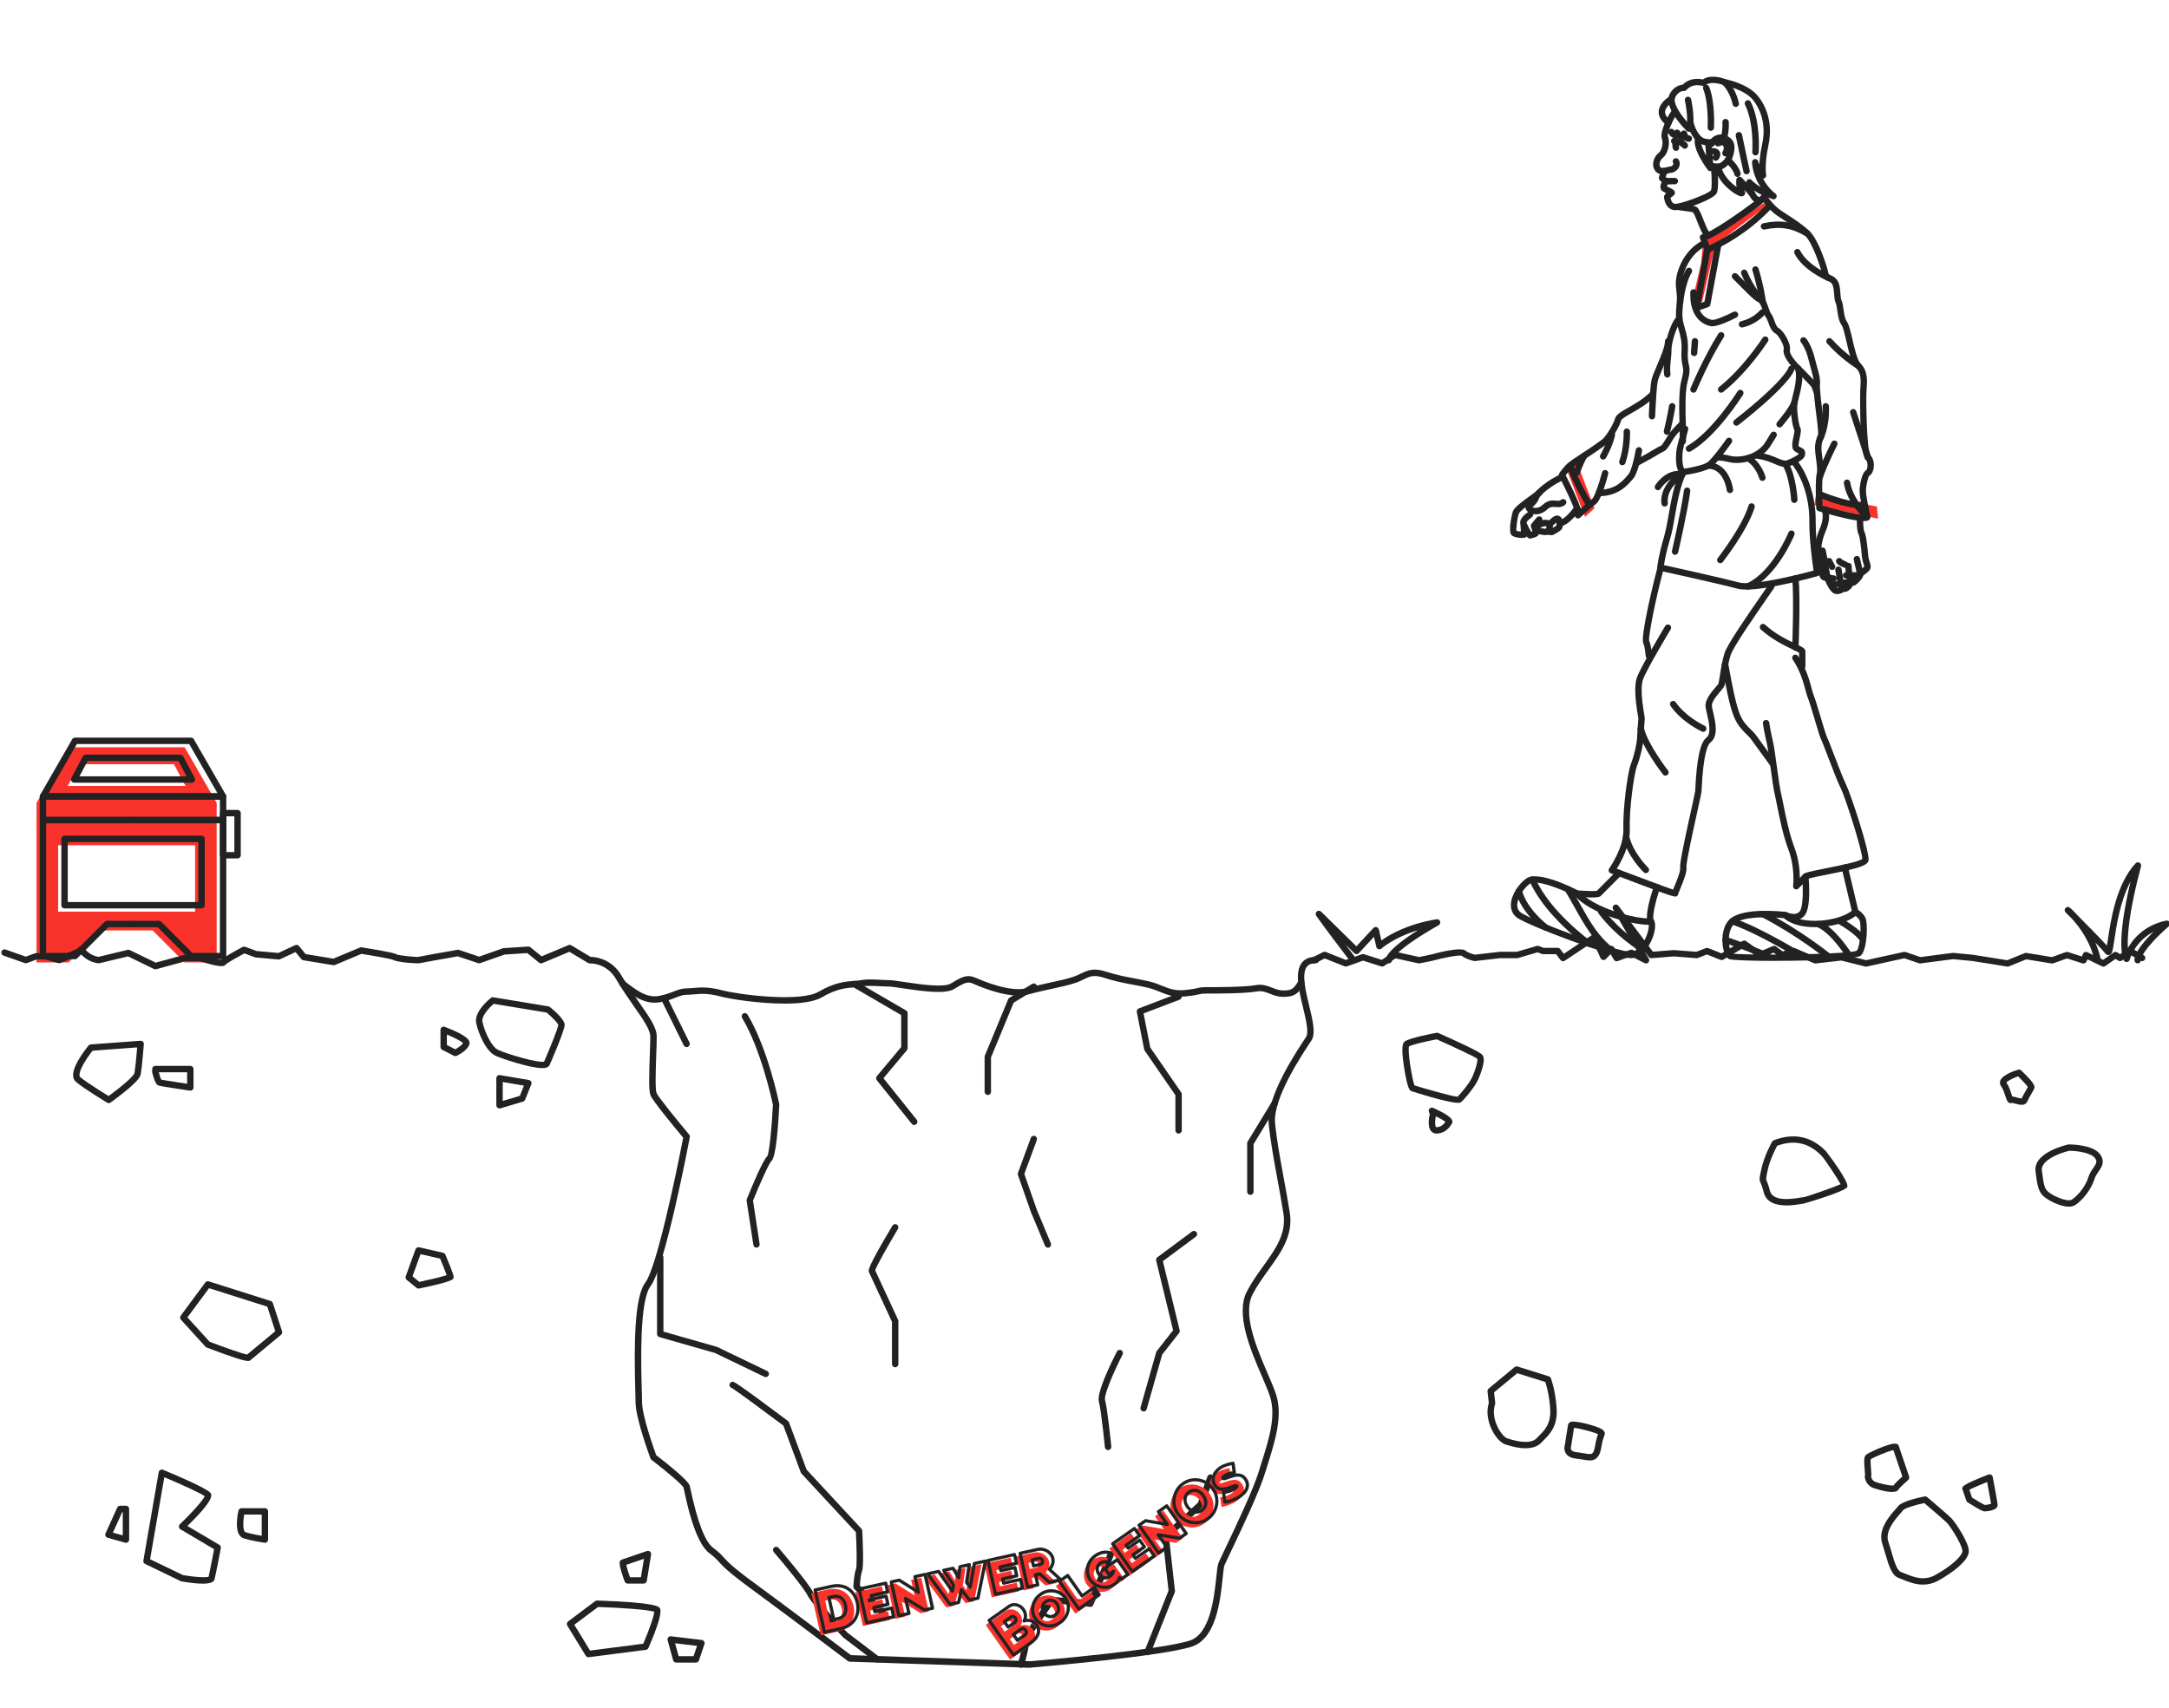 <?xml version="1.0" encoding="UTF-8"?>
<svg id="Layer_1" data-name="Layer 1" xmlns="http://www.w3.org/2000/svg" viewBox="0 0 677.07 533.16">
  <defs>
      <style>
          :root { fill:#222 }
          .accent { fill: #f9322c; }
          .cls-3 { stroke: #222; }

          @media (prefers-color-scheme: dark) {
          :root {  fill: #f9322c; }
          .accent { fill:#dee2e6; }
          .cls-3 { stroke: #f9322c; }
          }

          .cls-1, .cls-2 {
          stroke-width: 0px;
          }

          .cls-2 {
          fill: #ff2d20;
          }

          .cls-3 {
          fill: none;
          stroke-linecap: round;
          stroke-linejoin: round;
          stroke-width: 2px;
          }
      </style>
  </defs>
  <path class="accent" d="m531.61,75.39l-.61,6.89-2.96,12.57,3.28-.52,4.17-17.99s4.51-3.33,4.58-3.45,12.23-9.19,12.23-9.19l-.72-.89-19.96,12.57Z"/>
  <polygon class="accent" points="488.55 145.36 494.8 161.37 497.74 158.68 491.74 143.04 488.55 145.36"/>
  <polygon class="accent" points="566.87 154.36 566.35 157.7 586.27 161.95 585.89 158.16 566.87 154.36"/>
  <path class="cls-1" d="m358.23,516.77c-.12,0-.25-.02-.37-.07-.51-.2-.76-.79-.56-1.3l7.47-18.8-1.89-16.79c-.04-.32.08-.63.32-.85l10.73-9.79,2.98-8.19c.19-.52.76-.79,1.28-.6.52.19.79.76.6,1.28l-3.06,8.43c-.05.15-.15.29-.27.4l-10.54,9.62,1.86,16.54c.02.16,0,.33-.06.48l-7.57,19.04c-.16.39-.53.63-.93.63Z"/>
  <g>
    <path class="cls-1" d="m318.69,520.71c-.09,0-.19-.01-.29-.04-.53-.16-.83-.71-.67-1.24.74-2.48,1.46-5.51,1.47-6.42-.06-.08-.12-.17-.15-.27-.21-.57-.47-1.27,8.49-13.82.21-.29.55-.44.91-.41l11.27,1.11,6.09-14.67c.21-.51.79-.75,1.31-.54.51.21.75.8.54,1.31l-6.38,15.36c-.17.41-.58.66-1.02.61l-11.43-1.13c-3.45,4.85-7.03,10.16-7.75,11.65.18.51.29,1.98-1.44,7.78-.13.43-.53.71-.96.71Zm1.09-7.31h0,0Zm-.1-.03s.07.02.1.03c-.04,0-.07-.02-.1-.03Zm1.29-.88h0Z"/>
    <g>
      <path class="accent" d="m322.54,508.92c.34.49.54.98.58,1.47.04.49-.03.98-.23,1.45s-.5.93-.89,1.37c-.4.44-.86.84-1.39,1.21l-5.31,3.74-7.6-10.81,6.27-4.41c.38-.26.77-.42,1.19-.47.42-.05.82-.02,1.22.09s.77.29,1.12.53c.35.25.64.55.89.89.36.51.57,1.08.63,1.73.07.64-.08,1.26-.43,1.86.75-.25,1.46-.28,2.14-.08.68.2,1.29.68,1.82,1.44Zm-10.1-1.13l1.17,1.66,2.02-1.42c.2-.14.35-.33.44-.56.09-.23.01-.51-.22-.85-.21-.29-.43-.45-.66-.48-.23-.03-.44.03-.64.16l-2.12,1.49Zm6.66,2.64c-.19-.26-.41-.43-.68-.51-.27-.08-.51-.04-.73.12l-2.45,1.72,1.27,1.81,2.34-1.65c.24-.17.4-.39.46-.66s-.01-.55-.21-.83Z"/>
      <path class="accent" d="m329.9,508c-.69.49-1.41.8-2.16.96-.75.15-1.47.17-2.16.04-.7-.13-1.34-.38-1.94-.75-.6-.38-1.09-.84-1.49-1.4s-.67-1.2-.81-1.89c-.14-.69-.14-1.38,0-2.08.13-.69.4-1.36.81-2,.41-.64.95-1.2,1.63-1.68s1.42-.81,2.17-.96,1.47-.16,2.16-.03c.69.13,1.34.38,1.93.76s1.08.84,1.47,1.39.67,1.19.81,1.88.14,1.37,0,2.06c-.13.69-.4,1.36-.8,2.01-.4.65-.94,1.21-1.62,1.69Zm-5.09-2.97c.19.26.41.49.67.68.26.19.55.32.85.4s.63.09.96.03c.33-.06.68-.21,1.02-.46s.6-.51.77-.81c.17-.3.26-.61.28-.93.02-.32-.02-.63-.11-.93-.09-.31-.23-.59-.42-.86s-.41-.49-.67-.68c-.26-.19-.54-.32-.84-.39-.3-.07-.62-.07-.95-.01s-.67.21-1.01.45-.6.51-.77.81c-.17.3-.27.6-.3.92-.03.31,0,.62.1.93.1.31.24.59.41.85Z"/>
      <path class="accent" d="m335.69,503.82l-6.08-8.65,2.59-1.82,4.5,6.39,3.78-2.65,1.58,2.25-6.36,4.47Z"/>
      <path class="accent" d="m348.42,493.93c-.15.47-.36.88-.62,1.22-.26.34-.59.66-1,.94-.59.41-1.23.69-1.93.83-.7.14-1.39.14-2.08.02-.69-.12-1.34-.37-1.95-.75-.61-.37-1.13-.86-1.56-1.47s-.71-1.26-.84-1.96-.13-1.38.02-2.06c.14-.68.42-1.32.83-1.94.41-.61.94-1.15,1.59-1.61.82-.58,1.67-.93,2.55-1.05.88-.12,1.68,0,2.41.37l-.9,2.84c-.38-.2-.81-.28-1.29-.24-.47.04-.89.18-1.26.44-.56.39-.88.9-.97,1.53s.09,1.27.54,1.9.99,1.01,1.61,1.13c.63.12,1.23-.04,1.82-.45.53-.37.9-.92,1.13-1.63l-1.43,1.01-1.31-1.86,3.93-2.76,3.28,4.66-2.15,1.51-.44-.62Z"/>
      <path class="accent" d="m357.68,484.99l1.58,2.25-6.91,4.86-6.08-8.65,6.79-4.77,1.58,2.25-4.2,2.95.66.94,3.59-2.53,1.48,2.1-3.59,2.53.77,1.1,4.32-3.04Z"/>
      <path class="accent" d="m360.45,480.65l2.71,3.85-2.59,1.82-6.08-8.65,2.02-1.42,6.82,1.16-2.8-3.99,2.59-1.82,6.08,8.65-2.06,1.45-6.7-1.05Z"/>
      <path class="accent" d="m375.91,475.68c-.82.58-1.68.95-2.57,1.1-.89.16-1.76.15-2.59-.03-.84-.18-1.62-.5-2.35-.98-.73-.47-1.34-1.06-1.83-1.76s-.84-1.49-1.03-2.34c-.19-.85-.22-1.7-.08-2.55.14-.85.44-1.66.9-2.43.47-.77,1.1-1.44,1.9-2.01s1.68-.95,2.57-1.1c.89-.16,1.76-.14,2.6.04s1.62.51,2.35.99c.72.48,1.33,1.06,1.81,1.75s.84,1.49,1.03,2.34c.19.85.21,1.69.08,2.54-.13.85-.43,1.66-.89,2.44-.46.78-1.09,1.45-1.89,2.01Zm-6.31-3.76c.26.37.56.68.9.95.34.27.71.46,1.09.58.39.12.79.16,1.22.1s.85-.23,1.27-.53.74-.64.93-1.03c.2-.39.3-.79.31-1.2s-.06-.82-.21-1.23c-.15-.41-.34-.8-.59-1.15s-.56-.68-.9-.95c-.34-.27-.71-.46-1.1-.57s-.8-.14-1.21-.08c-.42.06-.84.24-1.26.53s-.74.64-.93,1.02-.3.78-.31,1.19c-.01.41.05.82.19,1.23.14.41.34.79.59,1.14Z"/>
      <path class="accent" d="m384.22,461.26s-.18.01-.39.04c-.22.03-.47.07-.77.14-.29.07-.6.17-.93.29-.33.13-.63.28-.9.48-.22.16-.39.3-.5.43-.11.13-.13.24-.05.35.13.18.37.21.73.07.36-.13.87-.31,1.52-.52.51-.18,1-.32,1.45-.41.45-.1.88-.13,1.27-.09.39.04.75.15,1.08.34.33.19.64.49.93.9.38.54.59,1.06.64,1.57s-.02.99-.21,1.44c-.18.45-.45.88-.81,1.27s-.76.74-1.2,1.05c-.33.24-.7.46-1.1.66s-.81.39-1.22.55c-.41.16-.83.3-1.25.41-.42.11-.82.2-1.19.25l-.47-3.06c.08.02.24.02.49,0s.55-.09.9-.18.72-.22,1.11-.38c.39-.16.77-.37,1.12-.62.26-.19.43-.34.51-.46s.09-.21.05-.27c-.07-.1-.19-.14-.35-.13-.16.01-.35.05-.58.13-.23.07-.49.17-.78.28-.29.12-.6.23-.94.33-1.01.31-1.83.41-2.48.3s-1.2-.5-1.66-1.16c-.33-.47-.52-.95-.59-1.45-.06-.5-.02-.99.13-1.45.15-.47.39-.91.72-1.34.33-.42.73-.8,1.18-1.12.33-.24.69-.44,1.06-.61s.74-.32,1.1-.44c.36-.12.71-.21,1.05-.28s.64-.13.92-.19l.4,2.93Z"/>
    </g>
    <g>
      <path class="cls-1" d="m316.37,517.2s-.06,0-.09,0c-.13-.02-.25-.1-.32-.21l-7.6-10.81c-.08-.11-.11-.24-.08-.37.02-.13.1-.25.21-.32l6.27-4.41c.44-.31.92-.5,1.42-.56.49-.06.96-.02,1.42.1.45.12.88.33,1.27.61.39.28.73.62,1.01,1.01.4.57.65,1.23.72,1.96.04.42,0,.82-.1,1.22.5-.05.98,0,1.44.13.79.23,1.49.78,2.09,1.63h0c.39.56.62,1.14.67,1.72.05.57-.04,1.14-.27,1.68-.22.52-.55,1.03-.99,1.51-.42.46-.91.9-1.47,1.29l-5.31,3.74c-.08.06-.19.09-.29.09Zm-6.9-11.19l7.02,9.99,4.9-3.45c.5-.35.93-.73,1.3-1.14.36-.4.63-.81.8-1.23.17-.39.23-.8.2-1.21-.04-.4-.2-.82-.49-1.23h0c-.47-.66-.99-1.08-1.55-1.25-.58-.17-1.18-.14-1.84.08-.2.07-.42,0-.55-.16-.13-.16-.15-.39-.04-.57.3-.51.42-1.02.37-1.56-.06-.55-.24-1.06-.55-1.49-.21-.3-.47-.56-.77-.77-.3-.21-.62-.37-.96-.46-.33-.09-.67-.12-1.03-.07-.34.04-.65.17-.96.39l-5.86,4.12Zm8.12,6.61s-.06,0-.09,0c-.13-.02-.25-.1-.32-.21l-1.27-1.81c-.16-.23-.1-.54.12-.7l2.45-1.72c.35-.24.75-.31,1.16-.19.38.11.7.35.95.71h0c.28.4.38.82.29,1.23-.09.39-.31.72-.66.96l-2.35,1.65c-.08.06-.18.09-.29.09Zm-.58-2.19l.7.99,1.94-1.36c.14-.1.22-.21.25-.36.02-.08.02-.22-.13-.44h0c-.12-.17-.25-.28-.41-.32-.12-.04-.21-.02-.31.05l-2.04,1.44Zm-2.32-1.94c-.16,0-.31-.07-.41-.21l-1.17-1.66c-.16-.23-.1-.54.12-.7l2.12-1.49c.29-.21.62-.29.98-.25.38.04.72.28,1.01.69.34.48.43.92.28,1.32-.13.32-.33.59-.62.79l-2.03,1.42c-.09.06-.19.09-.29.09Zm-.47-2.04l.59.84,1.62-1.14c.12-.09.21-.19.26-.33,0-.02,0-.14-.17-.38-.11-.16-.23-.26-.31-.27-.11,0-.2.01-.29.08l-1.71,1.2Z"/>
      <path class="cls-1" d="m327.61,508.13c-.35,0-.7-.03-1.04-.09-.75-.14-1.47-.41-2.12-.82-.65-.41-1.2-.93-1.63-1.54-.44-.62-.74-1.32-.89-2.08-.15-.75-.15-1.52,0-2.27.14-.75.44-1.48.88-2.17s1.03-1.31,1.76-1.82c.75-.53,1.55-.88,2.36-1.04.8-.16,1.59-.17,2.35-.03.76.14,1.47.42,2.11.83.65.41,1.19.93,1.61,1.52.44.62.73,1.31.89,2.06.15.75.16,1.51,0,2.26-.14.75-.44,1.48-.87,2.18-.44.7-1.03,1.32-1.76,1.83h0c-.74.52-1.53.87-2.34,1.04-.44.09-.88.14-1.31.14Zm.6-10.96c-.36,0-.72.04-1.09.11-.67.13-1.34.43-1.98.88-.62.44-1.13.96-1.49,1.54-.37.59-.62,1.2-.74,1.83-.12.63-.12,1.26,0,1.88.12.62.37,1.19.72,1.7.35.5.8.93,1.34,1.27.54.34,1.13.57,1.76.68.63.12,1.29.1,1.98-.04.68-.14,1.34-.44,1.97-.88h0c.62-.44,1.12-.96,1.49-1.54.37-.59.62-1.21.74-1.84.12-.62.12-1.25,0-1.87-.12-.61-.37-1.18-.73-1.69-.34-.49-.79-.91-1.33-1.26-.53-.34-1.12-.57-1.75-.69-.29-.05-.59-.08-.89-.08Zm2.77,9.38h0,0Zm-3.04-1.32c-.23,0-.45-.03-.66-.08-.37-.1-.71-.26-1.02-.48-.3-.22-.57-.49-.79-.79h0c-.21-.29-.37-.63-.48-.98-.12-.38-.16-.77-.12-1.14.04-.37.16-.75.36-1.11.2-.36.51-.69.92-.98.39-.27.79-.45,1.2-.53.4-.08.79-.07,1.16.02.37.09.71.25,1.02.47.3.22.57.48.79.79.22.31.38.64.49,1,.11.35.16.73.13,1.11-.03.4-.14.78-.34,1.14-.2.36-.51.69-.92.98-.4.28-.81.46-1.22.54-.17.03-.35.05-.52.05Zm-1.65-1.94c.15.22.34.4.55.56.21.15.44.26.69.33.24.06.48.07.75.02.26-.05.54-.17.82-.37.28-.2.49-.42.62-.65.13-.24.2-.47.22-.72.01-.25-.02-.51-.09-.75-.08-.26-.2-.5-.35-.72-.15-.22-.34-.41-.55-.56-.21-.15-.42-.25-.67-.31-.23-.05-.48-.06-.75,0-.27.05-.54.17-.81.36-.28.2-.49.42-.62.65-.13.24-.21.48-.24.72-.03.24,0,.49.08.74.08.26.2.5.35.71h0Z"/>
      <path class="cls-1" d="m336.77,502.85c-.16,0-.31-.07-.41-.21l-6.08-8.65c-.08-.11-.11-.24-.08-.37.02-.13.1-.25.21-.32l2.59-1.82c.22-.16.54-.1.7.12l4.21,5.99,3.37-2.37c.11-.08.24-.1.37-.08.13.02.25.1.32.21l1.58,2.25c.16.23.1.54-.12.7l-6.36,4.47c-.09.06-.19.09-.29.09Zm-5.38-9.03l5.5,7.83,5.55-3.9-1.01-1.44-3.37,2.37c-.22.16-.54.1-.7-.12l-4.21-5.99-1.77,1.24Z"/>
      <path class="cls-1" d="m344.85,496.06c-.36,0-.72-.03-1.08-.1-.74-.13-1.46-.41-2.12-.81-.67-.41-1.24-.95-1.71-1.61-.46-.66-.78-1.38-.92-2.15-.14-.76-.14-1.52.02-2.26.16-.73.46-1.45.9-2.11.44-.66,1.02-1.25,1.72-1.74.89-.62,1.82-1,2.77-1.13.98-.13,1.89,0,2.71.42.22.11.33.36.25.6l-.87,2.74,1.99-1.4c.11-.08.24-.1.37-.08.13.02.25.1.32.21l3.28,4.66c.16.23.1.54-.12.7l-2.15,1.51c-.11.08-.24.11-.37.08-.09-.02-.17-.05-.24-.11-.1.19-.21.36-.34.52-.29.38-.66.73-1.11,1.05-.64.45-1.36.76-2.12.91-.4.08-.8.12-1.19.12Zm.3-10.96c-.18,0-.37.01-.57.04-.8.11-1.58.43-2.33.96-.6.42-1.09.92-1.46,1.48-.37.56-.63,1.15-.76,1.76-.13.61-.14,1.24-.02,1.86.12.62.38,1.22.76,1.76.39.56.85,1,1.41,1.34.56.34,1.15.57,1.77.68.62.11,1.26.11,1.9-.02.63-.12,1.21-.37,1.74-.74.36-.25.66-.54.89-.83.23-.3.41-.66.54-1.07.06-.18.21-.31.4-.34.18-.03.37.05.48.21l.15.21,1.33-.93-2.7-3.84-3.11,2.19.73,1.04,1.02-.72c.17-.12.41-.12.58,0,.17.13.25.35.18.55-.25.82-.7,1.46-1.32,1.89-.7.49-1.44.67-2.2.53-.76-.14-1.41-.58-1.93-1.33-.52-.74-.74-1.5-.63-2.26.11-.77.5-1.4,1.18-1.87.44-.31.95-.49,1.51-.53.36-.03.69,0,1.01.08l.6-1.9c-.37-.13-.75-.2-1.16-.2Zm-.18,3c-.06,0-.12,0-.19,0-.39.03-.72.15-1.01.35-.44.31-.69.7-.76,1.2-.07.5.08,1.01.46,1.55.37.53.8.83,1.29.92.39.07.76.01,1.14-.18-.04-.03-.08-.07-.12-.12l-1.31-1.86c-.08-.11-.11-.24-.08-.37.02-.13.1-.25.21-.32l1.33-.93s-.08-.02-.12-.05c-.25-.13-.52-.2-.83-.2Z"/>
      <path class="cls-1" d="m353.43,491.14s-.06,0-.09,0c-.13-.02-.25-.1-.32-.21l-6.08-8.65c-.16-.23-.1-.54.12-.7l6.79-4.77c.11-.08.25-.1.37-.08.13.02.25.1.32.21l1.58,2.25c.08.11.11.24.08.37-.02.13-.1.25-.21.32l-3.79,2.67.09.13,3.18-2.24c.11-.08.25-.11.37-.08.13.02.25.1.32.21l1.48,2.1c.16.23.1.54-.12.7l-3.18,2.24.2.28,3.92-2.75c.11-.08.24-.1.37-.08.13.02.25.1.32.21l1.58,2.25c.16.23.1.54-.12.7l-6.91,4.86c-.08.06-.18.09-.29.09Zm-5.38-9.03l5.5,7.83,6.09-4.29-1.01-1.44-3.92,2.75c-.11.08-.24.11-.37.08-.13-.02-.25-.1-.32-.21l-.77-1.1c-.16-.23-.1-.54.12-.7l3.18-2.24-.9-1.28-3.18,2.24c-.23.16-.54.1-.7-.12l-.66-.94c-.08-.11-.11-.24-.08-.37.02-.13.1-.25.21-.32l3.79-2.67-1.01-1.44-5.97,4.2Z"/>
      <path class="cls-1" d="m361.65,485.36s-.06,0-.09,0c-.13-.02-.25-.1-.32-.21l-6.08-8.65c-.16-.23-.1-.54.12-.7l2.02-1.42c.11-.08.24-.11.37-.08l5.64.96-2.11-3.01c-.08-.11-.11-.24-.08-.37.02-.13.1-.25.21-.32l2.59-1.82c.22-.16.54-.1.7.12l6.08,8.65c.16.23.1.54-.12.7l-2.05,1.45c-.11.07-.24.1-.37.08l-5.53-.87,2.03,2.89c.16.23.1.54-.12.7l-2.59,1.82c-.08.06-.19.09-.29.09Zm-5.38-9.03l5.5,7.83,1.77-1.25-2.42-3.44c-.12-.16-.12-.38-.02-.55.11-.17.31-.26.5-.23l6.5,1.02,1.48-1.04-5.5-7.83-1.77,1.24,2.52,3.58c.12.17.12.38.01.55-.11.17-.3.27-.51.23l-6.62-1.13-1.45,1.02Z"/>
      <path class="cls-1" d="m373.18,475.92c-.5,0-.98-.05-1.46-.15-.89-.19-1.74-.54-2.52-1.05-.78-.51-1.44-1.14-1.97-1.89-.54-.76-.91-1.61-1.11-2.52-.2-.91-.23-1.83-.08-2.74.15-.91.47-1.79.97-2.61.5-.83,1.19-1.56,2.04-2.16.88-.62,1.81-1.02,2.77-1.18.95-.17,1.89-.15,2.79.04.9.19,1.74.55,2.52,1.06.77.51,1.42,1.14,1.94,1.88.53.76.91,1.61,1.11,2.52.2.91.23,1.82.08,2.72-.14.91-.47,1.79-.96,2.61-.49.84-1.18,1.57-2.04,2.17h0c-.88.62-1.81,1.02-2.77,1.18-.44.08-.88.12-1.32.12Zm-.05-13.43c-.37,0-.75.03-1.13.1-.81.14-1.61.48-2.37,1.02-.74.52-1.33,1.14-1.76,1.85-.43.72-.71,1.48-.84,2.26-.13.78-.1,1.58.07,2.36.17.78.5,1.51.96,2.17.45.64,1.02,1.19,1.69,1.63.67.44,1.41.74,2.18.91.77.16,1.58.17,2.4.03.81-.14,1.61-.49,2.37-1.02h0c.74-.52,1.33-1.15,1.75-1.86.43-.72.71-1.48.83-2.26.12-.78.1-1.57-.07-2.35-.17-.78-.49-1.51-.95-2.16-.45-.64-1.01-1.18-1.68-1.62-.67-.44-1.4-.75-2.18-.92-.41-.09-.84-.13-1.27-.13Zm3.86,11.71h0,0Zm-3.49-1.6c-.33,0-.66-.05-.98-.15-.44-.14-.87-.36-1.25-.67-.38-.3-.71-.65-1-1.06h0c-.27-.39-.49-.82-.65-1.27-.16-.47-.24-.94-.22-1.41.02-.48.14-.95.37-1.4.23-.45.6-.85,1.09-1.2.48-.34.97-.54,1.47-.62.49-.07.97-.04,1.42.09.45.13.88.35,1.27.66.38.29.71.65,1,1.05.28.39.5.82.66,1.27.17.47.24.94.23,1.41-.01.48-.13.96-.36,1.41-.23.46-.6.87-1.09,1.22-.49.35-1,.55-1.5.62-.15.02-.3.03-.45.03Zm-2.41-2.45c.23.32.5.61.8.85.29.23.61.4.93.5.33.1.65.13,1,.08.34-.04.7-.19,1.05-.45.36-.25.62-.54.78-.85.16-.32.25-.65.26-.98,0-.34-.05-.7-.18-1.05-.13-.37-.31-.71-.53-1.03-.23-.32-.5-.61-.8-.84-.29-.23-.6-.39-.92-.48-.32-.09-.66-.12-1.01-.06-.34.05-.69.2-1.04.44-.36.25-.62.53-.77.84-.16.32-.25.63-.26.97-.01.35.04.7.16,1.05.13.36.3.71.53,1.02h0Z"/>
      <path class="cls-1" d="m382.38,469.48c-.24,0-.46-.18-.49-.42l-.47-3.06c-.03-.17.04-.34.17-.45.05-.04.1-.07.15-.09-.31.01-.59,0-.85-.05-.78-.14-1.44-.6-1.98-1.37-.37-.53-.6-1.1-.67-1.68-.07-.57-.03-1.13.14-1.67.17-.53.44-1.03.81-1.5.36-.46.79-.87,1.29-1.22.36-.25.75-.47,1.14-.66.38-.18.77-.33,1.16-.46.38-.12.75-.23,1.11-.3l.92-.19c.14-.03.28,0,.39.08.11.08.19.2.21.34l.4,2.93c.02.13-.02.27-.1.37.37-.06.73-.07,1.08-.04.46.04.89.18,1.29.41.39.23.76.58,1.08,1.04.43.61.67,1.22.72,1.81.05.58-.03,1.14-.24,1.67-.2.51-.51.99-.91,1.42-.39.42-.82.79-1.28,1.12-.35.25-.74.48-1.16.7-.42.22-.85.41-1.27.57-.43.17-.86.31-1.3.43-.43.12-.86.21-1.25.26-.02,0-.05,0-.07,0Zm.11-3.08l.31,2c.21-.04.42-.09.64-.15.4-.11.8-.24,1.2-.39.39-.15.78-.33,1.17-.53.38-.2.73-.41,1.05-.63.4-.28.78-.61,1.12-.98.32-.34.56-.72.72-1.11.15-.38.21-.78.17-1.21-.04-.42-.22-.86-.55-1.33-.24-.34-.5-.59-.77-.75-.27-.16-.56-.25-.88-.28-.34-.03-.71,0-1.11.08-.43.09-.9.23-1.39.4-.65.22-1.15.39-1.51.52-.78.29-1.16-.04-1.32-.26-.21-.29-.17-.65.08-.95.14-.16.33-.33.59-.52.31-.22.65-.4,1.01-.53.35-.13.68-.24.99-.31.27-.06.51-.11.71-.14l-.26-1.88-.4.08c-.32.07-.66.16-1,.27-.35.11-.7.25-1.05.41-.34.16-.67.35-.98.57-.42.29-.78.63-1.08,1.01-.29.37-.51.77-.64,1.18-.12.4-.16.81-.11,1.24.05.42.22.83.5,1.23.39.55.83.87,1.34.96.56.1,1.31,0,2.24-.28.33-.1.62-.2.9-.32.3-.12.58-.23.82-.3.26-.08.49-.13.69-.15.46-.04.69.2.79.34.09.14.22.42-.03.82-.11.18-.31.37-.65.61-.38.27-.79.49-1.22.67-.41.17-.81.31-1.17.4-.36.09-.67.16-.94.19Zm-.47-.97s.02,0,.03,0c-.01,0,.06,0,.3-.02.22-.02.5-.08.82-.16.32-.08.67-.21,1.04-.36.06-.03.13-.05.19-.08-.25.1-.53.19-.82.28-.58.18-1.1.29-1.57.34Zm2.21-4.97c-.26.06-.55.15-.85.27-.07.03-.13.05-.2.08.2-.07.42-.14.67-.22.13-.04.26-.09.39-.13Z"/>
    </g>
  </g>
  <path class="accent" d="m57.64,233.3H21.41l-10,17.37v49.82h10l10-10h16.23l10,10h10v-49.82l-10-17.37Zm-32.89,5.3h29.55l3.6,6.77H21.15l3.6-6.77Zm36.15,46.03H18.15v-20.73h42.76v20.73Z"/>
  <g>
    <path class="cls-1" d="m518.99,54.44c-.81,0-1.65-.25-2.31-1.11-.54-.72-.75-1.61-.61-2.58.2-1.37,1.04-2.54,1.78-3.08.59-.44,1.55-2.6.89-4.52-.69-2.01,1.98-7.31,3.33-8.94.35-.43.98-.49,1.41-.13.43.35.49.98.13,1.41-1.46,1.76-3.22,6.17-2.97,7.02.95,2.77-.29,5.82-1.6,6.78-.4.29-.87,1.03-.98,1.75-.06.43.01.8.23,1.08.34.45.89.39,2.06.07.41-.11.79-.22,1.16-.24.23-.01.61-.26.78-.58.11-.22.07-.34,0-.45-.29-.47-.15-1.09.32-1.38.47-.29,1.09-.15,1.38.32.46.74.49,1.62.08,2.42-.47.92-1.47,1.6-2.43,1.66-.16,0-.47.09-.76.17-.51.14-1.19.32-1.88.32Z"/>
    <path class="cls-1" d="m521.09,57.56c-.49,0-.9,0-1.06-.03-.83-.12-1.89-1.22-1.9-1.23-.52-.58-.23-1.29-.01-1.81.14-.34.31-.76.31-1.08,0-.55.45-1,1-1s1,.45,1,1c0,.72-.27,1.37-.47,1.85,0,0,0,0,0,0,.15.12.32.24.42.29.32.01,1.46,0,2.42-.01h.02c.54,0,.99.43,1,.98.01.55-.43,1.01-.98,1.02-.57.01-1.22.02-1.76.02Zm-1.47-2.6s0,0,0,0c0,0,0,0,0,0Z"/>
    <path class="cls-1" d="m522.84,65.61c-.19,0-.36-.01-.49-.04-1.58-.35-2.54-1.59-2.88-3.67l-.02-.1c-.11-.64.23-1.11.66-1.49-.69-.34-1.1-.55-1.34-.78-.2-.19-.45-.54-.46-1.13-.01-.83.45-1.86,1.16-2.56.39-.39,1.02-.39,1.41,0s.39,1.02,0,1.41c-.32.32-.48.69-.54.93.2.1.49.25.71.36,1.12.56,1.59.79,1.75,1.33.24.79-.42,1.25-.89,1.58-.12.08-.31.21-.44.32.15.83.45,1.66,1.31,1.85,1.47.28,10.46-3.05,11.32-4.21.3-.7.26-3.91.03-6.46-.05-.55.36-1.04.91-1.09.54-.04,1.04.36,1.09.91.09.97.49,5.89-.23,7.51-.84,1.9-10.11,5.33-13.06,5.34Zm-1.42-4.16h0s0,0,0,0Zm-1.11-3.08h0,0Z"/>
    <path class="cls-1" d="m525.94,46.44c-.29,0-.58-.13-.78-.37-.03-.03-.89-1.02-2.56-1.04-.55,0-1-.46-.99-1.01,0-.55.45-.99,1-.99h.01c2.64.03,4.04,1.71,4.09,1.78.35.43.28,1.06-.15,1.41-.19.15-.41.22-.63.22Z"/>
    <path class="cls-1" d="m523.17,47.11c-.41,0-.8-.25-.94-.66-.07-.19-.63-1.89.41-2.93.39-.39,1.02-.39,1.42,0,.39.39.39,1.02,0,1.41-.08.11-.04.56.06.85.18.52-.09,1.09-.61,1.28-.11.04-.22.06-.34.06Z"/>
    <path class="cls-1" d="m523.48,43.22c-.84,0-2.09-.33-2.66-1.61-.23-.5,0-1.1.5-1.32.5-.23,1.09,0,1.32.5.22.48.91.42.95.42.52-.06,1.03.35,1.09.89.06.54-.33,1.03-.87,1.1-.1.01-.21.02-.33.02Z"/>
    <path class="cls-1" d="m525.66,43.83s-.09,0-.14,0c-.16-.02-1.63-.27-2.81-1.79-.34-.44-.25-1.07.18-1.4.44-.34,1.07-.25,1.4.18.68.88,1.48,1.03,1.52,1.03.54.09.91.6.83,1.14-.08.49-.5.85-.98.85Z"/>
    <path class="cls-1" d="m527.14,44.28c-.72,0-1.99-.49-2.45-2.33-.13-.54.19-1.08.73-1.21.53-.13,1.08.19,1.21.73.19.76.52.82.55.82.56-.04.99.4,1.01.96.02.55-.43,1.02-.99,1.04-.02,0-.04,0-.07,0Z"/>
    <path class="cls-1" d="m536.36,53.07h-.05c-1.25-.02-2.09-.09-2.34-.85-.17-.52.11-1.09.63-1.26.26-.09.53-.06.76.05.11.02.38.05.98.06h.01c.79,0,2.12-1.29,2.39-1.99,1.07-2.79.74-3.88.27-4.32-.63-.59-1.44-.87-2.17-.76-.69.11-1.29.59-1.73,1.4-.26.48-.87.66-1.36.4-.48-.26-.66-.87-.4-1.36.74-1.35,1.86-2.2,3.17-2.41,1.33-.21,2.77.26,3.85,1.28,2,1.88.67,5.33.24,6.46-.44,1.15-2.33,3.31-4.27,3.31Zm-.49-1.49h0s0,0,0,0Zm-.17-.31c.07.09.13.19.17.31-.04-.12-.1-.22-.17-.31Z"/>
    <path class="cls-1" d="m535.59,50.19c-.23,0-.45-.08-.64-.23-.42-.35-.48-.98-.13-1.41.06-.08.13-.19.17-.28-.05-.02-.13-.04-.23-.06-.54-.11-.9-.63-.79-1.17s.63-.9,1.17-.79c1.17.23,1.62.84,1.79,1.31.38,1.07-.4,2.08-.56,2.27-.2.24-.48.36-.77.36Zm-.49-1.87h0Z"/>
    <path class="cls-1" d="m538.6,48.83c-.2,0-.39-.06-.57-.18-.45-.31-.57-.94-.25-1.39h0s.27-.42.3-.99c.02-.3-.09-.71-.27-.83-.14-.09-.51-.09-1.13.2-.5.23-1.1.02-1.33-.48s-.02-1.09.48-1.33c1.55-.73,2.54-.43,3.1-.05.92.62,1.19,1.79,1.15,2.6-.06,1.14-.6,1.94-.66,2.02-.19.28-.51.43-.82.43Z"/>
    <path class="cls-1" d="m553.57,62.21c-.1,0-.2-.01-.3-.05-2.65-.84-4.54-1.87-5.81-2.73.07.14.14.29.23.43.27.44.16,1.02-.25,1.33-.41.31-1,.25-1.34-.13-.66-.74-1.25-1.39-1.75-1.94.05.13.12.25.19.36.43.68.16,1.19.03,1.37-.13.19-.53.6-1.33.41-1.69-.41-7.17-4.26-7.88-9.03-.08-.55.29-1.05.84-1.14.54-.08,1.06.3,1.14.84.41,2.75,2.97,5.19,4.75,6.46-.19-1.14-.11-2.14-.09-2.31.04-.39.3-.72.67-.85.37-.13.78-.03,1.05.25,0,0,.5.52,1.37,1.46,0-.08.01-.14.02-.15.06-.4.34-.72.73-.82.39-.11.8.03,1.05.35,0,.01.8.97,2.72,2.08-1.28-1.86-2.47-4.43-2.71-7.67-.04-.52.32-.98.84-1.06.5-.08,1,.24,1.13.74.08.32.2.65.34.96.07-1.6.29-3.74.87-6.41,1.59-7.35-1.5-12.09-2.9-13.78-2.7-3.28-8.78-4.48-8.84-4.49-.07-.01-.13-.03-.19-.06-1.1-.45-4.27-1.34-5.7,0-.28.25-.67.33-1.02.21-.12-.04-2.98-1-4.99,1.25-.21.23-.52.36-.83.33-.55-.04-1.23.24-1.8.77-.63.58-1.04,1.35-1.04,1.97,0,2.04,2.26,5.08,3.93,6.99h0c.12-.44.55-.72.98-.75.46,0,.85.32.96.77.3,1.26,1.55,4.63,3.63,5.13,1.21.29,2.14.11,2.15.11.54-.11,1.07.24,1.18.78.11.54-.23,1.06-.77,1.18-.13.03-1.38.27-3.02-.12-2.11-.5-3.45-2.49-4.23-4.16-.04.01-.07.03-.11.04-.34.09-.71,0-.97-.25-.59-.58-5.73-5.8-5.73-9.71,0-1.18.63-2.47,1.68-3.44.84-.78,1.85-1.23,2.81-1.29,2.26-2.23,5.08-1.9,6.27-1.62,2.56-1.77,6.58-.33,7.28-.05.88.18,6.92,1.54,9.91,5.16,1.59,1.92,5.08,7.28,3.31,15.48-1.3,6.01-.71,9.13-.7,9.16.09.43-.12.87-.51,1.08-.15.08-.31.12-.46.12,1.53,2.97,3.7,4.57,3.84,4.67.4.29.53.82.31,1.26-.17.34-.52.55-.89.55Z"/>
    <path class="cls-1" d="m533.88,53.43c-.31,0-.6-.14-.79-.39-.49-.64-4.76-6.37-4.01-9.82.12-.54.65-.88,1.19-.77.54.12.88.65.77,1.19-.25,1.16.53,3.12,1.55,4.96l-.3-3.94c-.04-.55.37-1.03.92-1.07.57-.04,1.03.37,1.07.92l.61,7.85c.03.44-.23.85-.64,1.01-.12.04-.24.07-.36.07Z"/>
    <path class="cls-1" d="m520.84,39.3c-.21,0-.42-.06-.6-.2-1.7-1.27-2.54-2.71-2.47-4.26.1-2.34,2.19-3.99,3.43-4.76.47-.29,1.09-.15,1.38.32.29.47.15,1.09-.32,1.38-1.52.95-2.45,2.13-2.5,3.15-.04.85.53,1.72,1.67,2.57.44.33.53.96.2,1.4-.2.26-.5.4-.8.4Z"/>
    <path class="cls-1" d="m527.63,39.39s-.03,0-.05,0c-.55-.02-.98-.49-.95-1.04.15-3.38-.67-6.9-.68-6.94-.13-.54.21-1.08.74-1.2.54-.13,1.08.21,1.2.74.04.15.89,3.82.73,7.49-.02.54-.47.96-1,.96Z"/>
    <path class="cls-1" d="m534.04,40.86s-.04,0-.05,0c-.55-.03-.97-.5-.95-1.05,0-.08.38-7.62-1.37-11.99-.21-.51.04-1.09.56-1.3.51-.21,1.09.04,1.3.56,1.91,4.78,1.52,12.51,1.51,12.84-.03.53-.47.95-1,.95Z"/>
    <path class="cls-1" d="m538.13,43.96c-.1,0-.19-.01-.29-.04-.53-.16-.83-.72-.66-1.25.66-2.18.47-4.42.47-4.45-.05-.55.36-1.04.91-1.09.57-.04,1.04.35,1.09.9,0,.11.23,2.65-.55,5.21-.13.43-.53.71-.96.71Z"/>
    <path class="cls-1" d="m542.37,55.25c-.47,0-.89-.33-.98-.81,0,0-.4-1.71-2.68-3.67-.42-.36-.47-.99-.11-1.41.36-.42.99-.46,1.41-.11,2.81,2.42,3.29,4.57,3.34,4.81.11.54-.25,1.07-.79,1.17-.06.01-.13.02-.19.02Z"/>
    <path class="cls-1" d="m545.21,54.44c-.46,0-.87-.32-.98-.78-.01-.06-1.39-6.24-2.4-11.25-.11-.54.24-1.07.78-1.18.54-.11,1.07.24,1.18.78,1.01,4.98,2.38,11.15,2.39,11.21.12.54-.22,1.07-.76,1.19-.07.02-.15.02-.22.02Z"/>
    <path class="cls-1" d="m547.99,48.52s-.05,0-.08,0c-.55-.04-.96-.52-.92-1.07,0-.09.64-8.84-2.26-14.73-.24-.5-.04-1.09.46-1.34.49-.24,1.09-.04,1.34.46,3.15,6.4,2.49,15.39,2.46,15.77-.04.52-.48.92-1,.92Z"/>
    <path class="cls-1" d="m541.83,33.39c-.47,0-.89-.33-.98-.81,0-.04-.79-3.96-3.24-6.23-.4-.38-.43-1.01-.05-1.41.38-.4,1.01-.43,1.41-.05,2.93,2.73,3.81,7.13,3.84,7.32.1.54-.25,1.06-.79,1.17-.06.01-.13.02-.19.02Z"/>
    <path class="cls-1" d="m532.87,74.08c-.2,0-.41-.06-.59-.2-.84-.63-1.53-2.29-2.49-4.74-.37-.95-.75-1.93-.97-2.26-.11-.17-.19-.32-.26-.45-.03-.06-.05-.11-.08-.15-.22-.11-1.72-.3-4.21-.63l-.43-.06c-.55-.07-.93-.57-.86-1.12s.57-.94,1.12-.86l.43.06c5,.65,5.19.67,5.8,1.81.05.09.1.19.17.3.31.48.64,1.31,1.16,2.63.48,1.23,1.37,3.51,1.83,3.87.43.34.51.97.18,1.4-.2.26-.49.39-.79.39Z"/>
    <path class="cls-1" d="m549.14,63.57c-.09,0-.18-.01-.28-.04-1.64-.47-2.15-1.39-2.52-2.07-.09-.16-.17-.32-.29-.47-.34-.43-.26-1.06.17-1.4.43-.34,1.06-.26,1.4.17.2.25.34.51.47.74.3.54.48.87,1.32,1.11.53.15.84.71.69,1.24-.12.44-.53.72-.96.72Z"/>
    <path class="cls-1" d="m581.86,162.71c-1.8,0-5.65-.6-14.19-3.12-.41-.12-.7-.49-.72-.92-.07-1.5-.36-9.07.17-10.86.26-.87-.02-3-.25-4.72-.16-1.2-.31-2.34-.31-3.17,0-1.95.53-3.15.84-3.86.05-.1.09-.2.12-.28.09-.25,0-1.18-.05-1.74-.03-.35-.07-.7-.08-1.03-.02-.3-.16-1.42-.32-2.72-.58-4.58-1.09-8.82-.95-10.38.12-1.4-.19-2.5-.75-4.51-.24-.86-.52-1.86-.82-3.08-.93-3.79-2.31-5.36-2.32-5.38-.37-.41-.34-1.04.07-1.41.41-.37,1.03-.34,1.41.06.07.08,1.72,1.9,2.79,6.25.3,1.2.57,2.18.8,3.02.58,2.08.97,3.46.82,5.22-.13,1.47.54,6.79.94,9.96.21,1.63.31,2.5.33,2.86.02.3.05.62.08.95.1,1.02.19,1.98-.08,2.67-.04.11-.09.22-.15.35-.28.64-.67,1.52-.67,3.05,0,.7.14,1.78.29,2.91.27,2.1.56,4.27.18,5.54-.31,1.06-.25,6.1-.12,9.49,5.09,1.47,10.82,2.83,12.81,2.9-.47-2.04-1.25-5.83-1.25-7.5,0-1.2.51-5.7,2.15-6.51.07-.09.32-.69.32-1.53,0-.74-.21-1.37-.56-1.71-2.09-1.99-1.72-21.6-1.71-21.79l.03-.42c.18-2.53.34-4.72-1.33-6.4-1.41-1.41-2.25-5-3.05-8.48-.46-2-.99-4.27-1.42-4.85-.92-1.26-1.18-3.11-1.41-4.74-.12-.88-.25-1.79-.46-2.21-.37-.76-.44-1.78-.52-2.86-.09-1.17-.18-2.49-.68-3.17-.35-.49-.71-.63-1.16-.82-.68-.28-1.6-.67-1.89-2.17-.35-1.82-2.96-9.78-5.31-12-1.99-1.88-4.4-3.45-6.73-4.96-.65-.42-1.29-.84-1.9-1.25-.76-.51-1.52-1.14-2.27-1.9-2.15,2.29-8.82,8.79-19.14,13.37-.25.11-.54.12-.79,0-.25-.11-.45-.31-.55-.57l-1.44-3.83c-.1-.28-.08-.59.07-.85.15-.26.4-.44.69-.49,2.69-.48,11.67-6.77,17.05-10.87.89-.68,1.3-1.3,1.31-1.31.19-.28.5-.45.84-.45h0c.34,0,.66.18.84.46,0,.01.72,1.13,1.84,2.39.88.99,1.78,1.79,2.66,2.38.6.41,1.23.82,1.88,1.24,2.29,1.49,4.89,3.18,7.01,5.19,2.87,2.71,5.54,11.21,5.9,13.08.08.44.15.47.69.69.56.23,1.32.55,2.01,1.49.83,1.14.95,2.76,1.05,4.19.06.84.13,1.72.33,2.14.34.7.48,1.67.63,2.8.2,1.4.42,2.99,1.04,3.84.64.87,1.08,2.69,1.75,5.58.64,2.75,1.51,6.5,2.52,7.51,2.32,2.32,2.11,5.32,1.92,7.96l-.03.41c-.23,3.26.09,18.65,1.15,20.26.9.85,1.31,2.36,1.07,4-.08.57-.39,1.93-1.36,2.42-.37.37-1.04,3-1.04,4.72,0,1.59.93,5.95,1.38,7.81.11.45-.02.9-.35,1.21-.16.15-.44.42-1.65.42Zm-48.95-87.93l.69,1.83c9.53-4.46,15.79-10.63,17.64-12.59-.26-.32-.5-.62-.69-.88-.24.23-.52.48-.85.73-1.29.99-11.94,9.06-16.78,10.91Z"/>
    <path class="cls-1" d="m567.22,123.69c-.42,0-.8-.26-.95-.68-.24-.7-.64-1.85-.77-2.16-.26-.38-2.96-3.17-5.28-5.5-1.5-1.5-3.93-4.32-3.42-6.43.23-.95-1.55-4.24-2.61-4.82-1.18-.64-1.7-2.04-2.15-3.28-.24-.66-.49-1.33-.79-1.72-.47-.63-.77-1.49-1.09-2.4-.29-.85-.74-2.14-1.17-2.31-1.23-.5-2.9-2.19-5.44-4.75-.81-.82-1.71-1.72-2.67-2.67-.39-.39-.4-1.02-.01-1.41.38-.39,1.02-.4,1.41-.01.97.96,1.87,1.86,2.69,2.69,2.1,2.12,3.92,3.96,4.78,4.31,1.27.52,1.79,2.04,2.3,3.51.25.73.51,1.48.8,1.86.47.62.77,1.44,1.06,2.23.34.91.72,1.94,1.23,2.22,1.74.95,4.06,5.11,3.59,7.05-.16.66.78,2.44,2.89,4.55,3.57,3.57,5.49,5.63,5.7,6.12.2.47.76,2.11.83,2.29.18.52-.1,1.09-.62,1.27-.11.04-.22.05-.32.05Z"/>
    <path class="cls-1" d="m570.8,87.75c-.13,0-.26-.03-.39-.08-.31-.13-7.68-3.32-10.24-8.51-.25-.5-.04-1.09.45-1.34.5-.24,1.09-.04,1.34.45,2.23,4.52,9.16,7.53,9.23,7.56.51.22.74.8.53,1.31-.16.38-.53.61-.92.61Z"/>
    <path class="cls-1" d="m580.08,115.21c-.18,0-.36-.05-.52-.15-.2-.12-4.9-3-9.23-7.85-.37-.41-.33-1.04.08-1.41.41-.37,1.04-.33,1.41.08,4.12,4.61,8.73,7.44,8.77,7.47.47.29.62.9.33,1.37-.19.31-.52.48-.86.48Z"/>
    <path class="cls-1" d="m583.08,143.8c-.42,0-.82-.27-.95-.7-.03-.08-2.58-8.04-4.59-14.09-.17-.52.11-1.09.63-1.26.53-.18,1.09.11,1.26.63,2.02,6.06,4.58,14.04,4.6,14.12.17.53-.12,1.09-.65,1.26-.1.03-.2.05-.3.05Z"/>
    <path class="cls-1" d="m568.12,137.97c-.17,0-.34-.04-.5-.13-.48-.27-.65-.88-.37-1.36.02-.03,1.92-3.49,1.68-9.59-.02-.55.41-1.02.96-1.04.55-.03,1.02.41,1.04.96.26,6.72-1.85,10.5-1.94,10.66-.18.32-.52.5-.87.5Z"/>
    <path class="cls-1" d="m568.12,149.8c-.1,0-.19-.01-.29-.04-.53-.16-.83-.72-.67-1.25.99-3.3,4.41-10.14,4.55-10.43.25-.49.85-.69,1.34-.45.49.25.69.85.45,1.34-.04.07-3.48,6.98-4.43,10.12-.13.43-.53.71-.96.71Z"/>
    <path class="cls-1" d="m581.42,160.9c-.25,0-.51-.1-.71-.29-.17-.17-4.26-4.31-5.13-9.73-.09-.54.28-1.06.83-1.15.54-.09,1.06.28,1.15.83.77,4.77,4.53,8.6,4.57,8.63.39.39.39,1.02,0,1.41-.2.2-.45.29-.71.29Z"/>
    <path class="cls-1" d="m550.27,95.34c-.49,0-.92-.36-.99-.87,0-.05-.71-5.13-2.25-10.03-.17-.53.13-1.09.66-1.25.53-.17,1.09.13,1.25.66,1.59,5.07,2.29,10.15,2.32,10.36.07.55-.31,1.05-.86,1.13-.05,0-.09,0-.14,0Z"/>
    <path class="cls-1" d="m549.95,94.9c-.26,0-.52-.1-.71-.3-.14-.14-3.35-3.45-5.7-9.05-.21-.51.03-1.09.54-1.31.51-.21,1.09.03,1.31.54,2.19,5.23,5.25,8.39,5.28,8.42.39.39.38,1.03-.01,1.41-.19.19-.45.29-.7.29Z"/>
    <path class="cls-1" d="m534.52,101.88c-.12,0-.24,0-.35-.02-1.14-.17-6.84-1.48-6.54-10.6.02-.55.49-1,1.03-.97.55.02.98.48.97,1.03-.24,7.23,3.64,8.38,4.83,8.55.87.14,4.13-1.21,6.67-2.52.49-.25,1.09-.06,1.35.43.25.49.06,1.09-.43,1.35-1.29.67-5.47,2.74-7.53,2.74Z"/>
    <path class="cls-1" d="m543.76,102.25c-.46,0-.87-.31-.97-.78-.12-.54.21-1.07.75-1.2,3.77-.87,5.81-3.33,5.83-3.36.35-.43.98-.49,1.41-.14.43.35.49.98.14,1.41-.1.12-2.5,3.02-6.93,4.04-.08.02-.15.03-.23.03Z"/>
    <path class="cls-1" d="m537.26,122.61c-.29,0-.59-.13-.78-.38-.34-.43-.27-1.06.16-1.41,7.56-6.01,13.51-15.24,13.57-15.33.3-.46.92-.6,1.38-.3.46.3.6.92.3,1.38-.25.39-6.18,9.59-14.01,15.82-.18.15-.4.22-.62.22Z"/>
    <path class="cls-1" d="m542.04,132.91c-.3,0-.59-.13-.79-.38-.34-.43-.27-1.06.17-1.4,15.48-12.2,16.8-16.17,16.81-16.2.1-.54.62-.91,1.16-.8.54.1.9.62.8,1.16-.08.43-1.24,4.57-17.53,17.41-.18.14-.4.21-.62.21Z"/>
    <path class="cls-1" d="m525.4,148.33c-.07,0-.12,0-.15-.01-1.01-.2-2.08-1.67-2.08-5.19,0-2.52.26-3.47.96-6.02.25-.9.55-2.01.92-3.48.14-.54.68-.86,1.21-.72.54.14.86.68.72,1.21-.38,1.49-.68,2.61-.93,3.52-.68,2.49-.89,3.24-.89,5.49,0,2.04.4,2.9.59,3.19,1.32-.16,5.94-1.06,7.22-1.96,1.16-.82,4.19-4.81,5.95-7.29.32-.45.94-.56,1.39-.24.45.32.56.94.24,1.39-.47.66-4.62,6.5-6.43,7.77-1.8,1.27-7.57,2.34-8.73,2.34Zm.46-1.88h0,0Z"/>
    <path class="cls-1" d="m542.05,144.55c-1.21,0-2.01-.19-2.79-.37-.83-.19-1.6-.38-2.96-.38-.55,0-1-.45-1-1s.45-1,1-1c1.59,0,2.56.23,3.42.43,1.03.24,1.92.45,3.87.22,3.47-.41,6.19-2.4,7.25-4.07,1.21-1.91,1.97-3.15,1.97-3.15.29-.47.91-.62,1.38-.33.47.29.62.91.33,1.38,0,0-.77,1.25-1.99,3.17-1.35,2.13-4.56,4.5-8.71,4.99-.68.08-1.26.11-1.77.11Z"/>
    <path class="cls-1" d="m555.51,133.46c-.23,0-.47-.08-.66-.25-.42-.36-.46-.99-.1-1.41.03-.04,3.42-3.93,4.43-6.33.21-.51.8-.75,1.31-.53.51.21.75.8.53,1.31-1.13,2.7-4.62,6.7-4.76,6.87-.2.23-.47.34-.75.34Z"/>
    <path class="cls-1" d="m557.39,145.81c-1.18,0-2.23-.45-3.42-.96-1.33-.57-2.99-1.28-5.43-1.62-.55-.08-.93-.58-.85-1.13s.58-.93,1.13-.85c2.7.38,4.5,1.15,5.94,1.76,1.14.49,1.97.85,2.81.79,1.85-.68,3.71-1.69,3.94-2.14,0-.02,0-.03,0-.05-.06-.03-.14-.07-.2-.1-.29-.14-.68-.33-1.11-.65-1.12-.86-.74-2.71-.34-4.66.13-.61.32-1.52.29-1.84-.7-1.35-1.48-6.68-.96-9.06.1-.44.23-.96.37-1.53.62-2.45,1.47-5.8.85-8.43-.13-.54.21-1.08.74-1.2.54-.13,1.08.21,1.2.74.74,3.11-.18,6.73-.85,9.38-.14.55-.26,1.04-.35,1.46-.47,2.16.41,7.04.77,7.7.4.65.24,1.54-.1,3.19-.17.8-.47,2.27-.33,2.72.24.17.47.28.69.39.6.29,1.6.77,1.27,2.4-.32,1.59-3.48,2.95-5.33,3.62-.07.03-.15.04-.23.05-.17.02-.34.03-.5.03Zm2.76-11.49h0Z"/>
    <path class="cls-1" d="m525.32,138.76s-.03,0-.04,0c-.55-.02-.98-.49-.96-1.04.06-1.33,0-3.21-.05-5.37-.13-4.68-.29-10.51.66-13.94.68-2.44.53-3.17.29-4.27-.21-.97-.47-2.19-.33-4.65.17-2.87-.38-4.8-.92-6.67-.42-1.45-.81-2.81-.81-4.45,0-3.56.87-10.6,3.22-14.32.29-.47.91-.61,1.38-.31.47.29.61.91.31,1.38-1.99,3.15-2.91,9.77-2.91,13.26,0,1.35.34,2.53.73,3.89.55,1.93,1.18,4.12.99,7.34-.13,2.19.09,3.21.28,4.11.27,1.24.5,2.31-.32,5.23-.88,3.13-.72,8.79-.59,13.34.06,2.21.11,4.11.05,5.52-.02.54-.47.96-1,.96Z"/>
    <path class="cls-1" d="m528.63,122.61c-.13,0-.26-.02-.38-.08-.51-.21-.75-.79-.54-1.31.04-.09,3.93-9.49,8.71-17.07.29-.47.91-.61,1.38-.31.47.29.61.91.31,1.38-4.69,7.44-8.51,16.67-8.55,16.76-.16.39-.53.62-.92.62Z"/>
    <path class="cls-1" d="m528.83,111.19s-.05,0-.07,0c-.55-.04-.97-.52-.93-1.07l.26-3.64c.04-.55.51-.98,1.07-.93.55.04.97.52.93,1.07l-.26,3.64c-.04.53-.48.93-1,.93Z"/>
    <path class="cls-1" d="m527.23,141.06c-.35,0-.68-.18-.87-.5-.27-.48-.11-1.09.37-1.36,7.73-4.42,15.59-16.91,15.67-17.03.29-.47.91-.61,1.38-.32.47.29.61.91.32,1.38-.33.53-8.21,13.04-16.37,17.71-.16.09-.33.13-.5.13Z"/>
    <path class="cls-1" d="m564.17,73.9c-.18,0-.35-.05-.51-.14-4.23-2.54-7.94-3.15-12.82-2.1-.54.12-1.07-.23-1.19-.77-.12-.54.23-1.07.77-1.19,5.36-1.16,9.62-.46,14.27,2.34.47.29.63.9.34,1.37-.19.31-.52.48-.86.48Z"/>
    <path class="cls-1" d="m524.44,95.34s-.09,0-.14,0c-.55-.08-.93-.58-.86-1.13,0,0,.16-1.33-.27-4.54-.53-3.99,2.13-11.48,8.33-14.59.5-.25,1.1-.05,1.34.45.25.49.05,1.09-.45,1.34-5.56,2.78-7.64,9.53-7.24,12.53.46,3.47.29,4.92.27,5.08-.07.5-.5.86-.99.86Z"/>
    <path class="cls-1" d="m529.66,97.09c-.23,0-.46-.08-.65-.24-.27-.23-.4-.59-.34-.94l3.22-17.75c.1-.54.62-.9,1.16-.81.54.1.9.62.81,1.16l-2.92,16.06,1.11-.39,3.25-17.56c.1-.54.62-.91,1.17-.8.54.1.9.62.8,1.17l-3.36,18.13c-.07.35-.31.64-.65.76l-3.28,1.16c-.11.04-.22.06-.33.06Z"/>
    <path class="cls-1" d="m520.47,117.89c-.48,0-.91-.35-.99-.84-.26-1.59-.05-3.6.13-5.38.1-1,.2-1.94.18-2.53-.07-1.8,1.34-7.9,3.71-10.42.38-.41,1.01-.42,1.41-.04.4.38.42,1.01.04,1.41-1.88,2-3.23,7.46-3.17,8.98.03.73-.07,1.69-.18,2.8-.17,1.66-.36,3.53-.15,4.86.09.54-.28,1.06-.83,1.15-.05,0-.11.01-.16.01Z"/>
    <path class="cls-1" d="m515.68,130.95s-.03,0-.04,0c-.55-.02-.98-.49-.96-1.04,0-.04.16-4.02.4-7.3.13-1.71.25-2.91.38-3.66.2-1.18.95-2.92,1.81-4.94,1.09-2.54,2.45-5.71,2.45-7.47,0-.55.45-1,1-1s1,.45,1,1c0,2.17-1.39,5.4-2.61,8.25-.78,1.82-1.52,3.54-1.68,4.49-.12.68-.24,1.85-.36,3.47-.24,3.24-.39,7.19-.4,7.23-.02.54-.46.96-1,.96Z"/>
    <path class="cls-1" d="m492.57,161.87c-.12,0-.25-.02-.36-.07-.36-.14-.6-.47-.63-.85l-.13-1.66c-.07-.91-2.47-6.08-4.75-10.54-.16-.31-.14-.67.03-.96.06-.1,1.55-2.58,4.33-4.41l.4-.26c2.52-1.66,7.77-5.11,8.87-6.09,1.07-.96,3.33-4.55,3.79-6.28.35-1.32,1.87-2.18,4.16-3.49,2.14-1.22,4.8-2.73,7.07-5,.39-.39,1.02-.39,1.41,0s.39,1.02,0,1.41c-2.46,2.46-5.25,4.05-7.49,5.33-1.38.78-3.09,1.76-3.22,2.27-.56,2.11-3.06,6.06-4.39,7.25-1.12,1-5.28,3.76-9.1,6.27l-.4.26c-1.73,1.14-2.9,2.6-3.41,3.32,1.27,2.5,4.18,8.37,4.63,10.42,1.16-1.04,2.71-2.39,3.6-3.01.71-.53,2.18-4.72,3.11-8.3.14-.54.68-.85,1.22-.72.53.14.85.69.72,1.22-.64,2.47-2.31,8.33-3.91,9.44-1.39.97-4.83,4.16-4.87,4.19-.19.17-.43.27-.68.27Z"/>
    <path class="cls-1" d="m499.08,154.91c-.55,0-1-.45-1-1s.45-1,1-1c5.08,0,7.37-2.65,8.89-4.4l.32-.37c.93-1.05,1.91-5.28,2.32-7.7.09-.54.6-.92,1.15-.82.54.09.91.61.82,1.15-.19,1.14-1.21,6.92-2.79,8.7l-.31.35c-1.54,1.78-4.41,5.1-10.4,5.1Z"/>
    <path class="cls-1" d="m511.34,145.27c-.36,0-.71-.19-.88-.53-.26-.49-.07-1.09.42-1.35,2.34-1.24,4.06-2.25,5.31-2.99,1.09-.64,1.81-1.07,2.32-1.27.36-.19,1.19-1.57,1.63-2.31.37-.61.71-1.19,1.06-1.66,1-1.36,3.28-3.58,3.38-3.67.39-.38,1.03-.38,1.41.02.38.4.38,1.03-.02,1.41-.02.02-2.25,2.19-3.15,3.41-.29.39-.61.93-.95,1.51-1.03,1.72-1.72,2.78-2.61,3.14-.37.15-1.07.56-2.05,1.14-1.27.75-3.01,1.77-5.39,3.03-.15.08-.31.12-.47.12Z"/>
    <path class="cls-1" d="m520.36,135.76c-.08,0-.15,0-.23-.03-.54-.13-.87-.67-.75-1.2.01-.06,1.31-5.6,1.62-7.82.08-.55.58-.94,1.13-.85.55.08.93.58.85,1.13-.32,2.32-1.6,7.78-1.66,8.01-.11.46-.52.77-.97.77Z"/>
    <path class="cls-1" d="m506.42,145.27c-.11,0-.22-.02-.33-.06-.52-.18-.79-.75-.61-1.28,1.51-4.29,1.35-9.09,1.35-9.14-.02-.55.41-1.02.96-1.04.53,0,1.02.41,1.04.96,0,.21.18,5.22-1.46,9.88-.14.41-.53.67-.94.67Z"/>
    <path class="cls-1" d="m500.42,143.49c-.18,0-.36-.05-.52-.15-.47-.29-.62-.91-.33-1.38.02-.03,1.78-2.92,2.62-6.44.13-.54.67-.86,1.21-.74.54.13.87.67.74,1.21-.92,3.85-2.79,6.9-2.87,7.03-.19.31-.52.47-.85.47Z"/>
    <path class="cls-1" d="m492.19,148.59c-.1,0-.21-.02-.31-.05-.53-.17-.81-.74-.64-1.26.04-.13,1.07-3.26,2.45-5.52.29-.47.9-.62,1.37-.33.47.29.62.9.33,1.37-1.25,2.06-2.25,5.07-2.26,5.1-.14.42-.53.69-.95.69Z"/>
    <path class="cls-1" d="m580.62,158.69c-4.82,0-12.53-3.26-12.89-3.42-.51-.22-.74-.8-.53-1.31.22-.51.8-.75,1.31-.53,2.51,1.07,9.75,3.73,13.07,3.19.56-.09,1.06.28,1.15.83.09.55-.28,1.06-.83,1.15-.4.06-.83.09-1.28.09Z"/>
    <path class="cls-1" d="m496.15,158.7c-.34,0-.67-.17-.86-.49-.21-.35-5.2-8.69-6.1-12.67-.12-.54.22-1.07.75-1.2.54-.12,1.07.22,1.2.75.83,3.66,5.81,12,5.86,12.08.28.47.13,1.09-.34,1.37-.16.1-.34.14-.51.14Z"/>
    <path class="cls-1" d="m545.05,184.07c-1.06,0-1.98-.08-2.69-.28-5.34-1.44-24.08-5.56-24.27-5.61-.5-.11-.83-.58-.78-1.08.02-.15.41-3.73,2.09-9.37.61-2.05,1.04-4.51,1.5-7.11.76-4.39,1.63-9.36,3.64-13.71.23-.5.82-.72,1.33-.49.5.23.72.83.49,1.33-1.9,4.11-2.74,8.94-3.49,13.21-.46,2.66-.9,5.18-1.55,7.34-1.15,3.86-1.69,6.75-1.9,8.13,3.83.85,18.76,4.16,23.46,5.43,4.03,1.09,17.39-2.12,23.23-3.72-.37-2.51-1.37-9.82-1.32-15.56.06-6.54-2.03-13.32-5.47-17.69-.34-.43-.27-1.06.17-1.4.44-.34,1.06-.26,1.4.17,3.7,4.71,5.96,11.97,5.89,18.95-.06,6.73,1.41,16.02,1.43,16.11.08.5-.23.98-.71,1.12-.69.2-15.08,4.24-22.45,4.24Z"/>
    <path class="cls-1" d="m517.53,153.06c-.18,0-.36-.05-.52-.15-.47-.29-.62-.9-.33-1.37.13-.22,3.34-5.36,8.61-4.43.54.1.91.62.81,1.16-.1.54-.61.91-1.16.81-3.9-.69-6.53,3.46-6.55,3.5-.19.31-.52.47-.85.47Z"/>
    <path class="cls-1" d="m519.63,158.16c-.47,0-.88-.33-.98-.8-.05-.23-1.06-5.79,5.93-10.12.47-.29,1.09-.15,1.38.32.29.47.15,1.09-.32,1.38-5.75,3.56-5.05,7.85-5.02,8.03.1.54-.26,1.06-.8,1.17-.06.01-.13.02-.19.02Z"/>
    <path class="cls-1" d="m545.69,184.07c-.38,0-.74-.22-.91-.58-.23-.5-.01-1.1.49-1.33,7.97-3.67,12.97-15.8,13.02-15.92.21-.51.79-.76,1.3-.55.51.21.76.79.55,1.3-.21.53-5.36,12.99-14.03,16.99-.14.06-.28.09-.42.09Z"/>
    <path class="cls-1" d="m540,153.95c-.5,0-.93-.37-.99-.87-.04-.27-.92-6.72-5.76-6.72-.55,0-1-.45-1-1s.45-1,1-1c5.28,0,7.38,5.54,7.75,8.47.07.55-.32,1.05-.87,1.12-.04,0-.09,0-.13,0Z"/>
    <path class="cls-1" d="m550.15,150.16c-.44,0-.85-.29-.96-.74,0-.04-1.04-3.7-4.02-5.53-.47-.29-.62-.9-.33-1.38.29-.47.9-.62,1.38-.33,3.67,2.25,4.86,6.53,4.9,6.71.14.53-.17,1.08-.71,1.22-.09.02-.17.03-.26.03Z"/>
    <path class="cls-1" d="m522.89,173.23c-.07,0-.15,0-.23-.03-.54-.12-.87-.66-.75-1.2.03-.13,2.94-12.79,3.75-18.93.07-.55.57-.93,1.12-.86.55.07.93.58.86,1.12-.83,6.23-3.66,18.59-3.78,19.11-.11.46-.52.78-.97.78Z"/>
    <path class="cls-1" d="m537,175.84c-.21,0-.43-.07-.61-.21-.44-.34-.51-.97-.17-1.4.08-.1,7.63-9.82,9.6-16.39.16-.53.71-.83,1.24-.67.53.16.83.72.67,1.24-2.07,6.93-9.62,16.64-9.94,17.05-.2.25-.49.38-.79.38Z"/>
    <path class="cls-1" d="m560.1,157.03c-.53,0-.97-.41-1-.95,0-.07-.4-7.08-2.66-10.75-.29-.47-.14-1.09.33-1.38.47-.29,1.08-.14,1.38.33,2.53,4.11,2.94,11.39,2.96,11.7.03.55-.39,1.02-.95,1.05-.02,0-.04,0-.05,0Z"/>
    <path class="cls-1" d="m523.07,279.93c-1.11,0-4.71-1.37-20.29-7.29-.29-.11-.51-.35-.6-.65-.09-.3-.03-.62.15-.87.05-.06,4.58-6.41,4.41-12.12-.2-6.24,1.24-17.54,2.36-20.49,1.07-2.83,1.85-6.21,1.94-8.4.07-1.6.22-3.61.31-4.81.04-.57.07-.98.08-1.1,0,0,0,0,0,0,0,0-.04-.16-.08-.38-1.07-6.13-1.18-10.19-.34-12.41,1.36-3.58,8.49-15.46,8.79-15.96.28-.47.9-.63,1.37-.34.47.28.63.9.34,1.37-.07.12-7.34,12.22-8.63,15.64-.48,1.28-.8,4.28.44,11.36.07.42.11.68.11.73,0,.1-.03.57-.08,1.24-.09,1.19-.24,3.17-.3,4.74-.1,2.39-.93,6.02-2.07,9.03-.94,2.49-2.43,13.38-2.23,19.72.16,4.96-2.69,10.09-4.07,12.28,6.36,2.41,14.86,5.6,17.57,6.53.1-.26.23-.57.39-.93.64-1.54,1.99-4.76,1.83-5.83-.18-1.29,1-7.04,3.4-17.91.64-2.91,1.25-5.67,1.29-6.06,0-.12.02-.37.04-.72.45-9.42,1.54-14.5,3.45-15.98,1.63-1.26.81-4.78.22-7.35-.18-.79-.36-1.54-.45-2.15-.32-2.22,1.58-4.46,2.97-6.1.42-.49.99-1.17,1.08-1.4.07-.3.2-1.09.34-2.01.32-2.08.81-5.22,1.49-7.32.88-2.74,6.16-10.46,12.97-20.27l.85-1.22c.31-.45.94-.57,1.39-.25.45.31.57.94.25,1.39l-.85,1.22c-5,7.2-11.85,17.07-12.71,19.74-.63,1.95-1.1,5-1.42,7.01-.16,1.04-.28,1.8-.38,2.21-.15.61-.71,1.27-1.49,2.18-1.08,1.27-2.71,3.19-2.52,4.52.08.53.24,1.24.41,1.98.72,3.1,1.71,7.34-.94,9.38-.62.48-2.13,2.86-2.68,14.49-.02.38-.03.65-.04.78-.03.44-.39,2.09-1.33,6.33-1.23,5.56-3.51,15.92-3.37,17.19.21,1.49-.81,4.1-1.97,6.88-.23.56-.5,1.19-.58,1.44,0,.22-.09.44-.24.62-.14.16-.25.28-.58.28Zm.72-1.38h0Zm0,0h0s0,0,0,0Zm-.02-.04s.01.02.02.04c0-.01-.01-.02-.02-.04Zm0,0s0,0,0,0c0,0,0,0,0,0Zm0,0s0,0,0,0c0,0,0,0,0,0Zm0,0s0,0,0,0t0,0Zm0,0s0,0,0,0c0,0,0,0,0,0Z"/>
    <path class="cls-1" d="m514.72,205.78c-.51,0-.95-.39-1-.91-.11-1.31-.42-3.41-.74-4.01-1.06-1.94,3.47-20.24,4.35-23.52.14-.53.7-.85,1.22-.71.53.14.85.69.71,1.22-2.55,9.55-4.69,20.63-4.48,22.14.61,1.24.88,4.13.93,4.71.05.55-.36,1.03-.91,1.08-.03,0-.06,0-.09,0Zm.07-5.75h0Zm-.05-.14h0s0,0,0,0Z"/>
    <path class="cls-1" d="m531.67,228.48c-.14,0-.28-.03-.42-.09-.26-.12-6.32-2.95-9.79-8-.31-.46-.2-1.08.26-1.39.46-.31,1.08-.2,1.39.26,3.15,4.59,8.92,7.29,8.98,7.32.5.23.72.83.49,1.33-.17.37-.53.58-.91.58Z"/>
    <path class="cls-1" d="m519.89,242.17c-.3,0-.59-.13-.79-.39-.27-.34-6.56-8.47-7.88-14.08-.13-.54.21-1.08.74-1.2.54-.12,1.08.21,1.2.74,1.22,5.18,7.45,13.23,7.51,13.31.34.44.26,1.06-.17,1.4-.18.14-.4.21-.61.21Z"/>
    <path class="cls-1" d="m513.78,272.61c-.25,0-.5-.09-.69-.28-.21-.2-5.13-4.97-6.47-10.86-.12-.54.22-1.07.75-1.2.53-.12,1.07.22,1.2.75,1.2,5.3,5.86,9.81,5.9,9.86.4.38.41,1.02.03,1.41-.2.2-.46.31-.72.31Z"/>
    <path class="cls-1" d="m560.45,203.1s-.03,0-.04,0c-.55-.02-.98-.49-.96-1.04,0-.15.6-15.51,0-21.36-.06-.55.34-1.04.89-1.1.58-.04,1.04.35,1.1.89.61,5.99.03,21,0,21.64-.02.54-.46.96-1,.96Z"/>
    <path class="cls-1" d="m562.59,209.04c-.55,0-1-.45-1-1v-4.24c-.38-.25-1.24-.66-2.01-1.03-2.63-1.27-6.61-3.19-9.93-6.26-.41-.38-.43-1.01-.05-1.41.37-.41,1.01-.43,1.41-.05,3.1,2.87,6.91,4.71,9.43,5.92,2.29,1.1,3.14,1.51,3.14,2.47v4.6c0,.55-.45,1-1,1Zm-.83-5.11h.01-.01Z"/>
    <path class="cls-1" d="m560.72,277.69c-.15,0-.3-.04-.45-.11-.38-.19-.6-.6-.54-1.02,0-.05.69-5.55-1.46-11.28-1.7-4.53-2.75-9.83-3.53-13.7-.26-1.33-.49-2.47-.69-3.28-.4-1.67-.9-5.27-1.38-8.75-.44-3.17-.89-6.45-1.2-7.71-.67-2.7-1.15-5.8-1.17-5.93-.08-.55.29-1.06.84-1.14.55-.08,1.06.29,1.14.84,0,.03.48,3.15,1.13,5.75.34,1.36.78,4.55,1.24,7.92.47,3.43.96,6.99,1.34,8.55.21.85.44,2.01.71,3.36.76,3.8,1.8,9.01,3.44,13.39,1.38,3.69,1.69,7.23,1.7,9.55.36-.38.69-.75.93-1.04.52-.63,1.86-.95,7.38-2.04,3.56-.7,10.11-1.99,11.18-2.9.03-2.39-5.17-18.94-6.81-22.22-.93-1.86-2.67-6.42-4.08-10.09-.85-2.23-1.73-4.54-1.94-4.91-.31-.56-.9-2.5-2.09-6.48-.8-2.68-1.71-5.72-2.06-6.52-.25-.55-.46-1.35-.73-2.36-.66-2.46-1.66-6.19-4.01-9.64-.31-.46-.19-1.08.26-1.39.46-.31,1.08-.19,1.39.26,2.54,3.73,3.59,7.65,4.28,10.25.24.89.44,1.66.63,2.07.41.91,1.25,3.75,2.15,6.76.71,2.38,1.68,5.63,1.93,6.09.25.47.88,2.09,2.05,5.15,1.39,3.63,3.12,8.15,4,9.91,1.3,2.59,7.45,21.02,6.98,23.6-.3,1.67-3.3,2.52-12.76,4.38-2.51.49-5.62,1.11-6.3,1.43-.92,1.1-2.75,2.88-2.83,2.96-.19.19-.44.28-.7.28Z"/>
    <path class="cls-1" d="m552.76,239.27s-4.85-6.7-6.19-8.52c-.4-.54-.89-1.02-1.46-1.58-1.17-1.15-2.63-2.58-3.73-5.13-1.5-3.46-2.67-9.92-3.71-15.61l-.16-.9c-.1-.54.26-1.06.8-1.16.54-.1,1.06.26,1.16.8l.17.9c.97,5.31,2.18,11.92,3.58,15.18.95,2.19,2.14,3.36,3.29,4.49.6.59,1.18,1.15,1.67,1.82,1.34,1.82,6.2,8.53,6.2,8.53l-1.62,1.17Z"/>
    <path class="cls-1" d="m509.11,299.14c-5.4,0-32.24-10.17-35.58-12.65-1.23-.92-1.89-2.25-1.9-3.85-.02-3.08,2.33-6.5,4.67-8.28,3.49-2.67,13.8,2.37,16.3,3.65,2.35.17,5.11.26,5.86.13.97-.96,5.73-5.74,6.23-6.26.38-.4,1.01-.41,1.41-.03.4.38.41,1.02.03,1.41-.54.57-5.87,5.91-6.41,6.44-.32.31-.8.79-7.48.28-.13,0-.27-.05-.39-.11-4.82-2.5-12.45-5.38-14.35-3.93-1.92,1.47-3.9,4.37-3.88,6.68,0,.98.36,1.71,1.09,2.26,3.48,2.58,29.64,12.26,34.31,12.26.06,0,.12,0,.17,0,2.22-.14,3.75-2.77,4.31-3.89,1.21-2.44,1.34-4.56,1.07-4.96-1.4-1.93.73-8.76,1.71-11.6.18-.52.75-.8,1.27-.62.52.18.8.75.62,1.27-1.53,4.44-2.45,9.01-1.98,9.79,1,1.39.3,4.48-.79,6.77-1.5,3.19-3.73,5.1-6.09,5.25-.07,0-.14,0-.22,0Z"/>
    <path class="cls-1" d="m514.63,288.73c-5.58,0-18.29-3.54-23.07-9.08-.36-.42-.31-1.05.1-1.41.42-.36,1.05-.32,1.41.1,4.41,5.11,17.62,8.74,22.24,8.36.54-.03,1.03.37,1.08.92.04.55-.37,1.03-.92,1.08-.26.02-.54.03-.84.03Z"/>
    <path class="cls-1" d="m482.56,290.63c-.21,0-.42-.06-.6-.2-.29-.22-7.11-5.37-8.79-11.98-.14-.54.19-1.08.72-1.21.53-.14,1.08.19,1.21.72,1.51,5.93,7.99,10.82,8.05,10.87.44.33.53.96.2,1.4-.2.26-.5.4-.8.4Z"/>
    <path class="cls-1" d="m495.94,295.62c-.2,0-.4-.06-.58-.19-.53-.38-13.1-9.41-17.93-20.4-.22-.51,0-1.1.51-1.32.51-.22,1.1,0,1.32.51,4.6,10.48,17.13,19.49,17.25,19.58.45.32.55.94.23,1.39-.2.27-.5.42-.82.42Z"/>
    <path class="cls-1" d="m503.14,297.9c-.21,0-.42-.07-.6-.2-5.1-3.86-7.73-8.54-11.06-14.46-.92-1.64-1.87-3.33-2.94-5.13-.28-.47-.13-1.09.35-1.37s1.09-.13,1.37.35c1.09,1.82,2.04,3.53,2.97,5.17,3.21,5.72,5.75,10.24,10.52,13.84.44.33.53.96.2,1.4-.2.26-.5.4-.8.4Z"/>
    <path class="cls-1" d="m512.68,297.27c-.17,0-.35-.04-.51-.14-.31-.18-7.57-4.54-13.17-11.9-.33-.44-.25-1.07.19-1.4.44-.34,1.07-.25,1.4.19,5.36,7.04,12.54,11.35,12.61,11.39.47.28.63.9.35,1.37-.19.31-.52.49-.86.49Z"/>
    <path class="cls-1" d="m554.31,300.01c-7.54,0-13.91-.21-14.59-.58-1.42-.75-1.86-3.32-1.98-4.39-.31-2.7.15-6.26,2.37-8.18,4.14-3.59,16-2.3,17.34-2.14.11.01.23.05.33.1.02.01,2.75,1.33,4.03-.3,1.08-1.37,1.09-7.09.75-10.71-.05-.55.35-1.04.9-1.09.54-.07,1.04.35,1.09.9.15,1.59.8,9.65-1.17,12.14-2.06,2.6-5.5,1.29-6.32.93-3.52-.4-12.73-.83-15.63,1.68-1.48,1.28-1.87,3.88-1.74,5.88.13,2.01.71,3.23.98,3.41,2.23.7,36.02.43,38.91-.83,1.17-1.32,1.51-8.28.9-9.47-.59-1.14-1.73-1.7-1.74-1.71-.27-.13-.48-.38-.54-.67l-3.29-13.87c-.13-.54.21-1.08.74-1.2.54-.13,1.08.2,1.2.74l3.19,13.44c.58.36,1.58,1.12,2.22,2.34.88,1.7.68,9.95-1.35,11.89-1.24,1.18-15.24,1.67-26.59,1.67Zm25.31-3.19h0s0,0,0,0Z"/>
    <path class="cls-1" d="m566.59,289.48c-4.03,0-7.85-.93-9.97-3.06-.39-.39-.39-1.02,0-1.41s1.02-.39,1.41,0c3.99,3.99,16.29,2.81,20.45-.99.41-.37,1.04-.35,1.41.06.37.41.34,1.04-.06,1.41-2.72,2.48-8.15,3.98-13.24,3.98Z"/>
    <path class="cls-1" d="m551.77,299.45c-.13,0-.27-.03-.4-.08-.05-.02-5.04-2.22-13.04-4.98-.52-.18-.8-.75-.62-1.27s.75-.8,1.27-.62c8.08,2.79,13.14,5.02,13.19,5.04.5.22.73.81.51,1.32-.17.37-.53.6-.92.6Z"/>
    <path class="cls-1" d="m562.11,299.45c-.18,0-.36-.05-.52-.15-.13-.08-13.02-8.01-21.14-10.73-.52-.17-.81-.74-.63-1.27.17-.52.74-.8,1.27-.63,8.34,2.79,21.02,10.6,21.56,10.93.47.29.62.91.33,1.38-.19.31-.52.47-.85.47Z"/>
    <path class="cls-1" d="m570.54,299.45c-.22,0-.44-.07-.63-.22-.09-.07-8.77-7.09-20.03-12.94-.49-.25-.68-.86-.43-1.35.25-.49.86-.68,1.35-.43,11.45,5.95,20.28,13.1,20.37,13.17.43.35.49.98.15,1.41-.2.24-.49.37-.78.37Z"/>
    <path class="cls-1" d="m577.17,299.25c-.33,0-.66-.17-.85-.47-.05-.08-4.88-7.68-9.11-9.33-.51-.2-.77-.78-.57-1.3.2-.51.78-.77,1.3-.57,4.85,1.9,9.86,9.79,10.08,10.13.29.47.15,1.08-.31,1.38-.17.1-.35.15-.53.15Z"/>
    <path class="cls-1" d="m580.98,293.63c-.33,0-.66-.17-.85-.47,0,0-1.2-1.73-6.17-4.67-.48-.28-.63-.89-.35-1.37.28-.47.9-.63,1.37-.35,5.41,3.2,6.72,5.12,6.85,5.33.29.47.15,1.08-.32,1.38-.17.1-.35.15-.53.15Z"/>
    <path class="cls-1" d="m479.35,160.56c-.59,0-1.14-.11-1.59-.3-.94-.38-1.53-1.04-1.57-1.76-.05-.85.53-1.37,1.04-1.83.46-.42.99-.89,1.29-1.71.86-2.38,5.64-5.47,7.89-6.52.5-.24,1.1-.02,1.33.48.23.5.02,1.1-.48,1.33-2.6,1.22-6.35,4-6.86,5.4-.47,1.29-1.29,2.03-1.83,2.52-.06.05-.13.12-.2.18.17.09.43.18.76.21.58.05,1.48-.07,2.45-.96,1.67-1.54,3.11-1.4,4.15-1.3.78.07,1.14.09,1.6-.27.43-.34,1.06-.27,1.41.16s.27,1.06-.16,1.41c-1.1.88-2.17.78-3.03.7-.93-.08-1.6-.15-2.61.78-1.19,1.1-2.48,1.5-3.59,1.5Z"/>
    <path class="cls-1" d="m475.25,167.97c-1.01,0-2.79-.21-3.44-.93-1.14-1.25.25-6.81.41-7.29.42-1.25,2.26-2.66,5.02-4.66,1.06-.77,2.07-1.5,2.52-1.96.39-.39,1.02-.39,1.41,0s.39,1.02,0,1.41c-.56.56-1.58,1.3-2.76,2.16-1.42,1.03-4.05,2.94-4.3,3.68-.49,1.45-.86,4.47-.75,5.34.27.1.89.19,1.4.23-.03-.48-.07-1.1-.11-1.65-.04-.55.37-1.03.92-1.08.54-.05,1.03.37,1.08.92.21,2.64.13,2.86.07,3.05-.06.17-.25.59-.85.72-.12.03-.34.04-.62.04Zm-1.85-2.1h0Z"/>
    <path class="cls-1" d="m477.59,168.16c-.47,0-1.36-.42-2.88-4.09-.77-1.87,1-3.24,2.3-4.24.44-.34,1.07-.26,1.4.18.34.44.26,1.07-.18,1.4-1.55,1.19-1.79,1.62-1.67,1.89.31.75,1,2.08,1.41,2.73.12-.04.25-.08.38-.12-.08-.37-.25-.91-.43-1.39-.13-.34-.07-.72.16-1l1.63-1.96c.35-.43.98-.49,1.41-.13.43.35.48.98.13,1.41l-1.26,1.52c.7,2.01.45,2.7-.15,3.07-.57.36-1.77.66-2.03.71-.06.01-.13.02-.21.02Zm.62-1.78h0,0Z"/>
    <path class="cls-1" d="m482.42,167.07c-1.18,0-2.63-.46-2.65-.47-.21-.07-.54-.18-1.33-1.36-.31-.46-.18-1.08.27-1.39.2-.14.44-.19.66-.17.05-.25.21-.48.44-.63,1.07-.68,2.45-.94,3.51-.65.59.16,1.02.46,1.24.89.53,1.02-.05,2.99-1.06,3.56-.28.16-.66.21-1.08.21Zm-1.64-2.26c.55.14,1.41.31,1.76.27.09-.14.21-.5.23-.75-.35-.08-1.14-.06-1.88.42-.04.02-.07.04-.11.06Zm1.84.26h0Z"/>
    <path class="cls-1" d="m484.26,167.12c-.32,0-.69-.08-1.11-.26-.51-.21-.75-.8-.54-1.31.21-.51.8-.75,1.31-.54.07.03.16.06.24.08.04-.02.08-.04.13-.07.98-.52,1.39-.81,1.54-.96.03-.21.06-.57.03-.9,0-.02,0-.03,0-.05-.29.22-.72.6-1.06.91-.41.37-1.04.34-1.41-.07-.37-.41-.34-1.04.07-1.41,1.27-1.15,2.37-2.15,3.59-1.25.46.34.73.9.81,1.66.07.63,0,1.26-.06,1.58-.13.82-1,1.42-2.55,2.25-.11.06-.19.1-.24.13-.2.13-.44.2-.72.2Zm-.33-1.9s-.03.02-.05.03c.01,0,.03-.02.05-.03Z"/>
    <path class="cls-1" d="m486.86,164.29c-.55,0-1-.45-1-1s.45-1,1-1c1.25,0,3.47-2.44,4.64-4.17.31-.46.93-.58,1.39-.27.46.31.58.93.27,1.39-.57.84-3.56,5.05-6.3,5.05Z"/>
    <path class="cls-1" d="m569.97,181.34s-.02,0-.04,0c-.64-.02-1.15-.24-1.51-.64-.59-.66-.53-1.55-.49-2.14,0-.09.01-.18.02-.26-.44-.57-.79-1.78-1.33-5.35-.47-3.16.96-6.75,1.25-7.43.47-1.1,1.56-3.66.89-5.86-.16-.53.14-1.09.67-1.25.53-.16,1.09.14,1.25.67.88,2.89-.41,5.93-.96,7.22-.16.37-1.51,3.67-1.11,6.35.47,3.14.76,4.14.93,4.42.47.46.43,1.1.4,1.62-.01.17-.03.48,0,.63.02,0,.05,0,.09,0,.55.02.98.48.96,1.04-.02.54-.46.96-1,.96Zm-.12-2.02h0Zm-1.69-.78h0s0,0,0,0Z"/>
    <path class="cls-1" d="m573.46,185.48c-.29,0-.6-.05-.89-.16-1.46-.57-2.92-3.93-3.16-4.98-.11-.47-.27-1.47-.48-2.73-.3-1.84-.67-4.12-.99-5.46-.13-.54.2-1.08.74-1.21.55-.13,1.08.2,1.21.74.34,1.41.72,3.74,1.02,5.61.19,1.18.36,2.2.45,2.61.24,1.05,1.47,3.29,1.97,3.58.11.04.3.02.49-.04l-.92-5.41c-.09-.54.28-1.06.82-1.15.55-.09,1.06.28,1.15.82l1.04,6.16c.07.39-.1.78-.43,1-.12.08-1.01.64-2.02.64Z"/>
    <path class="cls-1" d="m572.56,183.51c-.28,0-.63-.02-1.06-.08-.55-.07-.93-.57-.87-1.12.07-.55.58-.92,1.12-.87.66.09.95.06,1.03.05.44-.16.94,0,1.19.41.29.47.15,1.08-.32,1.38-.17.1-.45.22-1.09.22Zm.04-1.92s0,0,0,0c0,0,0,0,0,0Zm0,0s0,0,0,0c0,0,0,0,0,0Z"/>
    <path class="cls-1" d="m572.37,181.61c-.21,0-1.16-.03-2.39-.58-.5-.22-.73-.82-.51-1.32.22-.5.82-.73,1.32-.51.9.4,1.57.41,1.58.41.55,0,1,.44,1,.99,0,.55-.43,1-.97,1.01h-.03Z"/>
    <path class="cls-1" d="m575.93,184.82c-.17,0-.39,0-1.44-.52-.5-.24-.7-.84-.46-1.34.25-.5.84-.7,1.34-.46.17.09.37.17.52.24.28-.17.73-.53.7-.99-.02-.51-.11-1.03-.21-1.63-.14-.86-.32-1.94-.36-3.37-.01-.55.42-1.01.97-1.03h.03c.54,0,.98.43,1,.97.04,1.29.2,2.25.34,3.09.11.64.21,1.24.24,1.87.04.78-.26,1.52-.85,2.14-.48.5-1.28,1.02-1.81,1.02Z"/>
    <path class="cls-1" d="m575.97,182.87c-.55,0-1-.45-1-1s.45-1,1-1c.89,0,1.35-.12,1.35-.12.53-.15,1.08.16,1.23.69.15.53-.15,1.08-.67,1.23-.07.02-.71.2-1.91.2Z"/>
    <path class="cls-1" d="m576.26,180.63c-.5,0-.93-.38-.99-.88-.06-.55.33-1.04.88-1.11.73-.09,1.2-.2,1.2-.2.54-.13,1.08.19,1.21.73s-.19,1.08-.73,1.21c-.02,0-.58.15-1.46.25-.04,0-.08,0-.12,0Z"/>
    <path class="cls-1" d="m575.97,177.28c-.12,0-.24-.02-.35-.06-.69-.26-1.91-.8-2.35-1.49-.29-.47-.15-1.08.32-1.38.46-.29,1.06-.16,1.36.29.16.16.81.5,1.38.71.52.19.78.77.58,1.29-.15.4-.53.65-.94.65Z"/>
    <path class="cls-1" d="m571.92,177.95c-.34,0-.67-.17-.86-.48-.26-.43-.89-1.5-1.04-1.98-.16-.53.13-1.09.66-1.25.53-.16,1.08.13,1.25.66.07.2.49.96.84,1.54.29.47.13,1.09-.34,1.37-.16.1-.34.14-.51.14Z"/>
    <path class="cls-1" d="m578.59,182.87c-.33,0-.66-.17-.85-.47-.29-.47-.16-1.08.31-1.38.49-.31,1.4-1.27,1.57-1.65-.05-.54-.32-2-.96-4.57-.13-.54.2-1.08.73-1.21.53-.13,1.08.2,1.21.73.29,1.17.96,4,1.02,5.04.07,1.37-2.18,3.15-2.51,3.35-.17.1-.35.15-.53.15Zm1.04-3.41h.01-.01Zm.01-.14h0Z"/>
    <path class="cls-1" d="m579.79,180.72c-.32,0-.71-.02-1.17-.1-.55-.08-.92-.59-.84-1.14s.59-.92,1.14-.84c.93.14,1.37.03,1.37.03.53-.14,1.08.16,1.23.67.16.52-.11,1.06-.62,1.23-.09.03-.45.14-1.11.14Z"/>
    <path class="cls-1" d="m581.11,179.8c-.35,0-.68-.18-.87-.5-.27-.48-.11-1.09.37-1.36,0,0,.59-.34,1.33-1.06.02-.08-.09-.42-.18-.7-.21-.65-.5-1.54-.6-2.82-.21-2.61-.63-5.81-.94-6.41-.7-1.32-.62-4.42-.59-5.03.02-.55.5-1.02,1.04-.96.55.02.98.49.96,1.04-.05,1.25.04,3.4.36,4.02.65,1.24,1.06,5.82,1.17,7.19.08,1.04.31,1.76.5,2.35.29.87.61,1.86-.33,2.76-.92.89-1.65,1.32-1.73,1.36-.16.09-.33.13-.49.13Z"/>
  </g>
  <path class="cls-1" d="m667.29,300.79c-.43,0-.83-.28-.96-.72-.19-.66-.2-3.08,5.9-9.15-5.79,3.03-7.35,8.44-7.43,8.72-.11.39-.44.68-.85.73-.38.04-.79-.15-.99-.51-.29-.52-2.5-5.36,2.11-24.63-3.24,6.04-4.4,13.75-5.08,18.33-.53,3.52-.65,4.36-1.6,4.59-.46.11-.92-.07-1.22-.49-.34-.47-1.54-1.77-3.1-3.39.71,1.62,1.32,3.4,1.72,5.31.11.54-.23,1.07-.77,1.19-.55.11-1.07-.23-1.19-.77-1.24-5.89-4.63-10.46-6.87-12.96-.85-.85-1.6-1.6-2.17-2.17-.38-.38-.39-.99-.03-1.38.36-.4.97-.43,1.38-.09.11.09,1.12.95,2.46,2.46,2.74,2.76,7.02,7.09,9.1,9.38.1-.58.2-1.27.3-1.96.9-6.01,2.57-17.2,8.64-23.74.31-.34.81-.42,1.22-.2.4.22.6.69.48,1.13-3.85,14.38-4.31,21.9-4.11,25.52,1.69-2.96,5.19-7.14,11.96-8.57.45-.09.9.12,1.1.53.21.41.11.9-.23,1.2-8.45,7.48-8.78,10.27-8.79,10.49.08.49-.22.98-.71,1.12-.09.03-.19.04-.28.04Zm.99-1.15h0Zm-.02-.12h0Zm0,0h0s0,0,0,0Zm0,0h0s0,0,0,0Z"/>
  <path class="cls-1" d="m433.52,300.79c-.48,0-.9-.34-.98-.83-.16-.92.65-3.56,10.07-9.54-7.6,2.32-11.29,5.67-11.34,5.71-.26.24-.63.33-.97.22-.34-.1-.6-.38-.68-.73l-.72-3.13-4.72,5.08c-.18.2-.44.31-.71.32-.26,0-.53-.1-.72-.29l-2.73-2.68c.85,1.12,1.79,2.35,2.82,3.71.34.44.25,1.07-.19,1.4-.44.34-1.07.25-1.4-.19-8.22-10.75-10.29-13.81-10.38-13.94-.29-.43-.2-1,.19-1.33.39-.33.97-.3,1.34.06l11.01,10.82,5.3-5.7c.25-.27.63-.38.99-.29.36.09.63.38.72.74l.79,3.42c2.36-1.71,7.98-5.08,17.22-6.62.47-.09.94.19,1.11.65.16.46-.03.96-.45,1.2-13.33,7.61-14.47,10.6-14.56,10.92,0,.48-.34.9-.83.98-.06.01-.12.02-.17.02Zm.99-1.17h0s0,0,0,0Z"/>
  <path class="cls-1" d="m626.67,301.78c-.05,0-.11,0-.16-.01l-10.85-1.73-5.97-.57-10.21,1.32c-.15.02-.31,0-.45-.04l-4.59-1.56-11.73,2.58c-.15.03-.31.03-.46,0l-7.48-1.87-7.99.91c-.17.02-.35,0-.51-.07l-6.41-2.74-3.18,1.11c-.31.11-.65.06-.92-.14l-2.12-1.54-3.82,1.65c-.32.14-.69.1-.97-.1l-4.45-3.15-6.46,3.79c-.27.15-.59.18-.88.07l-4.23-1.69-2.82,1.1c-.14.05-.29.07-.44.06l-7.07-.55-6.94.55c-.34.03-.67-.12-.88-.4l-1.32-1.76,1.33,2.31c.22.38.16.87-.14,1.19-.31.32-.79.4-1.18.2l-4.21-2.14-4.19,1.51c-.46.16-.96-.02-1.2-.44l-1-1.72-1.51,1.53c-.23.24-.57.34-.89.28-.32-.06-.6-.27-.74-.57l-2.32-5.09-8.85,5.89c-.44.3-1.04.19-1.35-.23l-1.36-1.81h-4.1c-.12,0-.24-.02-.36-.07l-1.34-.51-6.06,1.78c-.09.03-.19.04-.28.04h-5.3l-7.86.91c-.11.01-.23,0-.34-.02-.46-.1-2.75-.67-3.84-1.66-1.11-.3-6.57.87-8.56,1.44-.93.26-4.41.92-4.56.95-.13.03-.27.02-.4,0l-7.12-1.56-3.6,2.4c-.25.17-.57.21-.86.12l-5.68-1.81-5.04,1.8c-.23.08-.48.08-.71-.01l-6.22-2.47-2.96,1.48c-.5.25-1.1.05-1.34-.45-.25-.49-.05-1.09.45-1.34l3.36-1.68c.25-.13.55-.14.82-.04l6.29,2.5,5.01-1.79c.21-.07.43-.08.64-.01l5.54,1.77,3.56-2.37c.22-.15.5-.2.77-.14l7.33,1.61c1.11-.21,3.52-.69,4.18-.87.36-.1,8.92-2.53,10.43-1.02.45.45,1.85.93,2.8,1.17l7.74-.9s.08,0,.12,0h5.22l6.24-1.83c.21-.06.43-.05.64.03l1.49.57h4.41c.31,0,.61.15.8.4l1.09,1.46,9.04-6.02c.24-.16.55-.21.83-.13.28.08.51.28.64.55l2.21,4.84,1.41-1.43c.22-.22.52-.33.84-.29.31.04.58.22.74.49l1.24,2.13,3.81-1.38c.26-.09.55-.08.79.05l1.6.81-7.77-13.52c-.26-.46-.12-1.04.32-1.33.44-.29,1.03-.19,1.35.23l10.77,14.34,6.47-.51c.05,0,.1,0,.16,0l6.92.54,2.98-1.16c.24-.09.5-.09.73,0l4.14,1.65,6.6-3.87c.34-.2.76-.18,1.08.05l4.52,3.2,3.82-1.65c.32-.14.7-.1.98.11l2.16,1.57,3.05-1.07c.24-.08.49-.07.72.02l6.52,2.79,7.91-.9c.12-.02.24,0,.36.02l7.43,1.86,11.77-2.58c.18-.04.36-.03.54.03l4.63,1.58,10.09-1.31c.08,0,.15,0,.22,0l6.15.59,10.64,1.7,5.49-2.22c.17-.07.36-.09.54-.06l7.93,1.3,4.39-1.57c.21-.07.43-.08.64,0l4.3,1.38.38-.84c.11-.25.32-.44.57-.53.25-.09.53-.08.78.04l4.93,2.38,3.27-2.3c.33-.23.76-.24,1.11-.03l.89.56,2.65-1.78c.32-.21.73-.23,1.06-.04l3.7,2.14c.48.28.64.89.36,1.37-.28.48-.89.64-1.37.36l-3.16-1.83-2.67,1.79c-.33.22-.75.23-1.09.02l-.88-.55-3.21,2.25c-.3.21-.68.24-1.01.08l-4.54-2.19-.33.72c-.21.46-.74.69-1.22.54l-4.83-1.55-4.31,1.54c-.16.06-.33.07-.5.04l-7.91-1.29-5.48,2.22c-.12.05-.25.07-.38.07Z"/>
  <path class="cls-1" d="m244.84,313.34c-7.94,0-16.94-1.42-20.17-2.28-3.72-1-6.09-.79-8.19-.6-.74.07-1.45.13-2.15.13-1.15,0-2.02.34-3.23.81-1.17.46-2.62,1.02-4.81,1.47-5.04,1.02-9.09-2.21-12.65-5.07-.43-.34-.5-.97-.16-1.41.34-.43.97-.5,1.41-.16,4.03,3.22,7.18,5.45,11.01,4.67,2.01-.41,3.32-.92,4.48-1.37,1.3-.51,2.43-.95,3.96-.95.61,0,1.27-.06,1.97-.12,2.15-.19,4.82-.42,8.88.66,5.34,1.43,24.63,3.89,30.38.49,4.97-2.94,8.71-3.21,11.18-3.38.74-.05,1.38-.1,1.9-.2,1.77-.36,3.93-.24,6.03-.13.95.05,1.94.1,2.86.11.9,0,2.57.26,4.67.57,4.62.69,12.34,1.85,14.59.49,3.55-2.16,5.11-2.98,7.95-1.72,2.46,1.09,10.87,4.55,15.92,3.14,2.64-.74,5.04-1.26,7.36-1.76,2.44-.53,4.74-1.02,6.77-1.68,1.05-.34,1.86-.73,2.65-1.11,2.08-1,3.88-1.87,7.93-.55,3.18,1.03,6.01,1.56,8.75,2.08,1.62.3,3.14.59,4.71.97,1.51.37,2.74.86,3.93,1.34,2.18.88,4.07,1.63,7.1,1.32,2.37-.24,3.27-.45,3.93-.61.83-.19,1.33-.29,2.94-.29,2.88,0,11.66,0,15.14-.62,2.24-.4,3.84.23,5.25.8,1.09.43,2.12.85,3.47.85,2.75,0,3.13-.56,4.55-2.65l.24-.35c.31-.46.93-.57,1.39-.26.46.31.57.93.26,1.39l-.24.35c-1.55,2.28-2.4,3.53-6.2,3.53-1.74,0-3.06-.53-4.22-.99-1.33-.53-2.47-.99-4.16-.69-3.66.65-12.26.65-15.5.65-1.45,0-1.82.09-2.49.24-.71.17-1.68.39-4.18.65-3.53.36-5.72-.52-8.05-1.46-1.12-.45-2.29-.92-3.65-1.25-1.51-.37-3.01-.65-4.6-.94-2.8-.52-5.7-1.07-9-2.14-3.29-1.07-4.48-.5-6.44.45-.81.39-1.72.83-2.9,1.21-2.12.69-4.47,1.19-6.96,1.73-2.29.5-4.67,1.01-7.25,1.73-5.53,1.55-13.92-1.75-17.27-3.24-1.77-.79-2.46-.61-6.1,1.6-2.65,1.61-9.05.82-15.93-.22-1.95-.29-3.62-.54-4.38-.55-.97,0-1.98-.06-2.96-.11-1.97-.1-4-.21-5.52.09-.64.13-1.34.18-2.15.24-2.42.17-5.74.41-10.3,3.11-2.5,1.48-6.93,2-11.75,2Z"/>
  <path class="cls-1" d="m236.16,389.54c-.49,0-.91-.35-.99-.85l-2.11-13.79c-.03-.18,0-.36.06-.53,1.14-2.84,4.99-12.19,6.4-13.41.62-.94,1.41-9.04,1.75-16.01-.32-1.54-3.74-17.34-9.62-27.14-.28-.47-.13-1.09.34-1.37.47-.29,1.09-.13,1.37.34,6.33,10.56,9.75,27.19,9.89,27.89.02.08.02.16.02.25-.36,7.36-1.08,16.38-2.46,17.56-.75.7-3.49,6.79-5.75,12.38l2.06,13.52c.08.55-.29,1.06-.84,1.14-.05,0-.1.01-.15.01Z"/>
  <path class="cls-1" d="m367.91,353.92c-.55,0-1-.45-1-1v-10.99l-9.59-13.91c-.08-.11-.13-.24-.16-.37l-2.3-11.68c-.09-.48.17-.95.62-1.13l12.06-4.6c.51-.2,1.09.06,1.29.58.2.52-.06,1.09-.58,1.29l-11.28,4.3,2.1,10.65,9.65,14c.12.17.18.36.18.57v11.3c0,.55-.45,1-1,1Z"/>
  <path class="cls-1" d="m276.38,505.39c-.26,0-.51-.1-.71-.29l-9-9c-.2-.2-.31-.47-.29-.76.02-.41.22-4.05.85-5.51.29-.82.2-6.4-.06-11.45l-16.99-18.31c-.09-.1-.16-.21-.2-.33l-5.45-14.66c-5.77-4.32-14.96-11.12-16.12-11.73-.41-.13-.7-.51-.7-.96,0-.55.45-1,1-1,.4,0,.91,0,17.26,12.26.15.12.27.27.34.45l5.48,14.75,17.1,18.43c.16.17.25.39.27.63.18,3.35.52,11.3-.08,12.7-.33.77-.57,2.94-.66,4.39l8.68,8.68c.39.39.39,1.02,0,1.41-.2.2-.45.29-.71.29Z"/>
  <path class="cls-1" d="m273.89,519.09c-.21,0-.42-.07-.6-.2l-9.96-7.57s-.08-.07-.12-.1c-.39-.4-9.51-9.91-11.09-13.07-1.17-2.34-7.44-9.91-10.59-13.58-.36-.42-.31-1.05.11-1.41.42-.36,1.05-.31,1.41.11.38.44,9.29,10.85,10.86,13.99,1.19,2.38,8.07,9.79,10.69,12.53l9.9,7.52c.44.33.52.96.19,1.4-.2.26-.5.39-.8.39Z"/>
  <path class="cls-1" d="m356.99,440.67c-.09,0-.18-.01-.27-.04-.53-.15-.84-.7-.69-1.23l4.88-17.23c.04-.12.09-.24.17-.34l5.11-6.51-5.29-21.74c-.09-.39.05-.8.38-1.04l10.82-8.04c.44-.33,1.07-.24,1.4.21.33.44.24,1.07-.21,1.4l-10.29,7.65,5.25,21.57c.07.3,0,.61-.18.85l-5.29,6.74-4.83,17.04c-.12.44-.53.73-.96.73Z"/>
  <path class="cls-1" d="m279.44,426.88c-.55,0-1-.45-1-1v-13.18c-2.41-5.21-6.88-14.89-7.17-15.47-.28-.56-.63-1.26,7.31-14.56.28-.47.9-.63,1.37-.35.47.28.63.9.35,1.37-3.22,5.4-6.65,11.51-7.11,12.91,1.02,2.15,6.89,14.88,7.16,15.46.06.13.09.27.09.42v13.4c0,.55-.45,1-1,1Zm-6.29-30.11h0Z"/>
  <path class="cls-1" d="m285.38,351.24c-.29,0-.58-.13-.78-.38l-10.9-13.6c-.3-.37-.29-.9.01-1.27l7.6-9.1v-9.98l-15.17-8.82c-.48-.28-.64-.89-.36-1.37.28-.48.89-.64,1.37-.36l15.67,9.11c.31.18.5.51.5.86v10.92c0,.23-.08.46-.23.64l-7.31,8.75,10.39,12.96c.35.43.28,1.06-.16,1.41-.18.15-.41.22-.62.22Z"/>
  <path class="cls-1" d="m308.35,341.86c-.55,0-1-.45-1-1v-10.92c0-.13.03-.26.08-.38l7.28-17.59c.08-.2.22-.36.4-.47l7.08-4.31c.47-.29,1.09-.14,1.38.33.29.47.14,1.09-.33,1.38l-6.81,4.14-7.08,17.11v10.72c0,.55-.45,1-1,1Z"/>
  <path class="cls-1" d="m327.12,389.54c-.39,0-.76-.23-.92-.61l-4.4-10.53-4.04-11.54c-.08-.22-.07-.46,0-.68l4.02-10.92c.19-.52.77-.78,1.28-.59.52.19.78.77.59,1.28l-3.9,10.58,3.9,11.15,4.38,10.48c.21.51-.03,1.1-.54,1.31-.13.05-.26.08-.39.08Z"/>
  <path class="cls-1" d="m390.31,373.07c-.55,0-1-.45-1-1v-15.13c0-.18.05-.36.15-.52l7.58-12.46c.29-.47.9-.62,1.37-.33s.62.9.33,1.37l-7.43,12.22v14.85c0,.55-.45,1-1,1Z"/>
  <path class="cls-1" d="m239.03,429.95c-.15,0-.29-.03-.43-.1l-15.43-7.43-17.34-4.96c-.43-.12-.73-.52-.73-.96v-23.94c0-.55.45-1,1-1s1,.45,1,1v23.18l16.7,4.77c.05.02.11.04.16.06l15.51,7.47c.5.24.71.84.47,1.33-.17.36-.53.57-.9.57Z"/>
  <path class="cls-1" d="m345.89,452.73c-.51,0-.94-.39-.99-.9-.01-.12-1.15-11.62-1.88-14.18-.81-2.84,4.1-12.71,5.63-15.67.25-.49.86-.69,1.35-.43.49.25.68.86.43,1.35-2.95,5.73-5.89,12.78-5.48,14.2.78,2.74,1.9,14.06,1.95,14.54.05.55-.35,1.04-.9,1.09-.03,0-.07,0-.1,0Z"/>
  <path class="cls-1" d="m214.33,326.92c-.37,0-.72-.2-.9-.56l-6.7-13.57c-.25-.5-.04-1.09.45-1.34.49-.24,1.1-.04,1.34.45l6.7,13.57c.25.5.04,1.09-.45,1.34-.14.07-.29.1-.44.1Z"/>
  <path class="cls-1" d="m455.16,344.32c-3.4,0-14.49-3.62-14.61-3.66-.39-.13-1.2-.4-2.34-7.95-1-6.63-.12-7.26.35-7.6,1.45-1.03,8.45-2.4,9.84-2.66.2-.04.4-.01.59.07,4.78,2.11,12.92,5.8,13.72,6.8.59.74.99,2.27-1.2,7.52-1.04,2.5-4.65,6.67-5.49,7.31-.15.12-.45.17-.86.17Zm-13.62-5.44c2.26.71,11.64,3.45,13.44,3.53.88-.83,3.84-4.31,4.68-6.33,1.9-4.56,1.47-5.52,1.47-5.52-.63-.56-6.89-3.52-12.66-6.07-3.63.7-7.66,1.67-8.63,2.19-.51,1.56.98,10.29,1.7,12.21Zm13.6,3.53h0s0,0,0,0Zm-13.96-3.64s0,0,0,0c0,0,0,0,0,0Zm-1.31-12.18h0Z"/>
  <path class="cls-1" d="m448.44,353.93c-.69,0-1.3-.28-1.73-.79-1.18-1.43-.63-4.31-.39-5.31l-.26-.65c-.15-.38-.06-.81.23-1.1.3-.28.73-.36,1.1-.19,3.66,1.65,5.66,2.98,5.94,3.96.11.37.05.74-.15,1.05-.68,1.02-1.86,2.8-4.51,3.02-.08,0-.15,0-.23,0Zm-.22-5.43c-.29,1.3-.34,2.91.04,3.37.03.04.06.08.24.06,1.43-.12,2.18-.94,2.71-1.67-.53-.43-1.71-1.11-2.99-1.76Z"/>
  <path class="cls-1" d="m557.7,376.35c-3.01,0-6.27-.77-7.12-4.02-.48-1.84-.81-2.6-1.01-3.05-.43-.97-.38-1.22-.05-2.83l.21-1.06c.85-4.32,3.33-8.73,3.43-8.92.11-.2.29-.35.5-.44,4.29-1.7,10.59-2.5,16.25,3.33l.14.15c.08.08,7.32,9.49,6.59,11.08-.66,1.45-13.46,5.18-13.57,5.18-.09,0-.31.05-.62.1-1.01.17-2.84.49-4.77.49Zm-2.96-18.6c-.56,1.05-2.38,4.63-3.04,8.01l-.22,1.08q-.25,1.24-.08,1.63c.22.51.6,1.36,1.12,3.36.92,3.56,7.46,2.43,9.61,2.06.54-.09.77-.13.96-.13.91-.13,9.12-2.97,11.45-4.04-1.04-2.01-5.06-7.98-5.89-8.81l-.16-.17c-3.85-3.96-8.47-4.97-13.75-3Zm20.33,11.69h0Z"/>
  <path class="cls-1" d="m631.01,344.93c-.71,0-1.48-.22-2.05-.38-.26-.07-.62-.18-.82-.21-.25.11-.52.13-.79.05-.72-.22-.95-.93-1.37-2.22-.33-1.01-.73-2.26-1.3-3-.45-.59-.52-1.31-.19-1.98.95-1.92,5.43-3.26,5.77-3.26.26,0,.5.1.69.28,4.44,4.25,4.22,5,4.08,5.5-.12.43-.42.96-.95,1.86-.43.73-.92,1.56-1.19,2.23-.36.88-1.1,1.15-1.88,1.15Zm-2.62-.74s0,0,0,0c0,0,0,0,0,0Zm-.25-1.85c.41.02.87.15,1.36.29.41.12,1.23.35,1.58.31.33-.77.83-1.63,1.28-2.39.22-.38.5-.86.66-1.16-.39-.62-1.74-2.08-3.04-3.35-1.19.39-3.32,1.37-3.67,1.97.76,1.02,1.21,2.42,1.57,3.55.08.25.17.54.26.78Zm4.96-2.78h0Z"/>
  <path class="cls-1" d="m645.78,376.73c-2.98,0-6.92-2.28-8.01-3.37-1.57-1.57-1.8-3.32-2.36-7.54v-.11c-.81-6.03,10.14-8.37,10.25-8.39.07-.01.13-.02.2-.02h0c.77,0,7.55.09,9.7,3.1,1.64,2.3.53,3.91-.46,5.34-.5.73-1.02,1.49-1.32,2.43-1.07,3.42-3.8,6.63-5.94,8.03-.58.38-1.29.54-2.07.54Zm.19-17.44c-2.94.63-9,3-8.59,6.15l.02.11c.55,4.2.74,5.35,1.79,6.39,1.32,1.32,6.16,3.5,7.57,2.58,1.8-1.18,4.21-4.01,5.13-6.95.39-1.24,1.02-2.16,1.58-2.97.99-1.43,1.26-1.94.48-3.04-1.16-1.62-5.46-2.25-7.97-2.27Z"/>
  <path class="cls-1" d="m476.2,452.17c-1.79,0-3.92-.41-6.36-1.22-1.38-.46-3-2.23-4.12-4.51-1.42-2.87-1.77-5.92-.98-8.42l-.41-3.61c-.04-.33.1-.67.36-.88l8.09-6.7c.26-.22.62-.29.94-.18l9.77,3.06c.29.09.52.31.63.59.06.15,1.4,3.65,1.79,9.29.39,5.69-2.08,8.14-4.46,10.5l-.42.42c-1.1,1.1-2.73,1.65-4.82,1.65Zm-9.82-17.44l.37,3.29c.02.15,0,.3-.05.44-.7,2.03-.41,4.62.81,7.1.96,1.95,2.24,3.26,2.96,3.5,4.44,1.48,7.68,1.5,9.12.05l.43-.43c2.26-2.24,4.2-4.17,3.87-8.94-.29-4.21-1.15-7.19-1.5-8.26l-8.77-2.75-7.26,6.01Z"/>
  <path class="cls-1" d="m496.25,455.97c-.67,0-1.4-.13-2.17-.26-.63-.11-1.28-.22-2-.29-1.61-.16-2.72-.74-3.32-1.71-.68-1.13-.38-2.35-.24-2.76.11-.74.77-5.19.95-6.1.04-.21.22-.73.9-.94,1.63-.49,8.97,1.53,9.97,2.53.67.67.75,1.08.41,1.94-.17.43-.54,1.34-.9,3.53-.3,1.82-.83,2.9-1.7,3.52-.58.41-1.22.55-1.92.55Zm-5.82-4.42s-.23.66.05,1.12c.31.5,1.15.69,1.8.75.79.08,1.51.21,2.14.32,1.2.21,2.14.38,2.59.05.38-.27.68-1.02.88-2.22.36-2.18.74-3.23.95-3.78-1-.57-5.88-1.92-7.51-1.99-.27,1.63-.84,5.49-.85,5.53-.01.07-.03.15-.06.22Zm-.93-.36h0,0Z"/>
  <path class="cls-1" d="m600.32,494.74c-2.5,0-4.72-.91-6.29-1.55-.47-.19-.89-.37-1.26-.49-2.26-.75-3.19-3.94-4.26-7.63-.3-1.03-.61-2.1-.96-3.16-1.46-4.37,2.35-8.68,4.19-10.75.33-.37.59-.66.74-.87,1.07-1.5,6.15-2.65,8.28-3.08.3-.06.61.02.84.22.26.22,6.36,5.4,7.53,6.57s5.46,7.51,5.46,10.28c0,3.93-8.72,8.77-9.71,9.3-1.56.84-3.1,1.15-4.55,1.15Zm.35-25.46c-3.19.67-6.14,1.65-6.57,2.19-.19.26-.49.6-.86,1.03-1.58,1.79-4.88,5.52-3.79,8.79.36,1.08.68,2.18.99,3.23.84,2.88,1.71,5.87,2.98,6.29.4.13.87.32,1.38.53,2.41.99,5.71,2.34,9.12.49,5.35-2.9,8.67-6.17,8.67-7.55,0-1.82-3.72-7.71-4.88-8.87-.95-.95-5.67-4.98-7.04-6.14Z"/>
  <path class="cls-1" d="m590.6,465.81c-2.37,0-5.85-1.25-5.9-1.27-2-.75-2.89-2.99-2.51-4.12,0-.11-.07-.96-.12-1.58-.22-2.69-.26-3.94.35-4.57.6-.62,7.87-4.08,9.65-3.49.3.1.53.33.63.63l3.25,9.57c.13.39.01.81-.29,1.08-1.28,1.11-2.8,2.57-3.02,2.95-.29.59-1.08.79-2.05.79Zm.26-1.7h0s0,0,0,0Zm-6.91-8.51c-.09.58.04,2.24.11,3.07.12,1.48.15,1.99.02,2.37,0,.2.36,1.26,1.32,1.62,1.51.57,4.72,1.25,5.64,1.15.56-.78,1.89-2.02,2.8-2.82l-2.8-8.25c-1.65.33-6.07,2.19-7.09,2.86Zm.03-.12h0Zm7.54-2.78h0,0Z"/>
  <path class="cls-1" d="m619.52,471.88c-.28,0-.87,0-5.32-2.84-.19-.12-.34-.31-.41-.53,0,0-.95-2.84-1.14-3.35-.36-.95-.54-1.43,8.04-4.79.28-.11.59-.09.85.06.26.14.44.4.5.69.58,3.04,1.55,8.22,1.55,8.8,0,1.84-4.02,1.96-4.06,1.96Zm.16-1.98h0Zm-4.11-2.35c1.63,1.03,3.51,2.13,4.05,2.33.45-.02,1.4-.2,1.91-.37-.17-1.09-.69-3.97-1.23-6.82-2.26.91-4.58,1.92-5.54,2.45.26.75.63,1.86.81,2.41Z"/>
  <path class="cls-1" d="m169.31,333.48c-4.01,0-12.82-3.04-14.55-3.82-3.19-1.43-5.56-7.43-6.13-10.33-.67-3.45,4.03-7.33,4.57-7.76.22-.18.51-.25.79-.21l17.23,2.85c.17.03.33.1.47.21,1.71,1.4,4.58,3.98,4.58,5.56,0,1.79-4.63,12.36-4.68,12.47-.12.26-.37.62-.93.83-.34.13-.8.19-1.35.19Zm-15.2-20.06c-1.65,1.41-3.83,3.93-3.52,5.53.58,2.97,2.8,7.91,4.98,8.88,3.11,1.39,12.51,4.11,14.27,3.63,1.33-3.02,4.37-10.39,4.43-11.48-.11-.51-1.79-2.29-3.64-3.84l-16.52-2.73Z"/>
  <path class="cls-1" d="m155.93,346.07c-.21,0-.42-.07-.6-.2-.25-.19-.4-.49-.4-.8v-8.43c0-.29.13-.57.35-.76.23-.19.52-.27.81-.22l9,1.53c.3.05.56.23.7.5.15.26.17.58.06.86l-1.92,4.79c-.11.28-.35.5-.64.59l-7.08,2.11c-.09.03-.19.04-.29.04Zm1-8.24v5.9l5.34-1.59,1.28-3.19-6.61-1.13Z"/>
  <path class="cls-1" d="m142.14,329.74c-.16,0-.31-.04-.46-.11l-3.64-1.86c-.33-.17-.54-.52-.54-.89v-5.36c0-.33.16-.64.43-.82.27-.19.62-.23.92-.11,7.73,2.93,7.73,4.49,7.73,5,0,1.8-2.79,3.43-3.99,4.05-.14.07-.3.11-.46.11Zm-2.64-3.47l2.62,1.34c1.15-.66,2.2-1.49,2.42-1.93-.51-.57-2.6-1.67-5.04-2.69v3.28Z"/>
  <path class="cls-3" d="m28.4,327.07s-6.51,7.85-4.02,9.96,9.57,6.37,9.57,6.37c0,0,8.62-6.13,9-8.16s.96-9.31.96-9.31l-15.51,1.15Z"/>
  <path class="cls-3" d="m48.5,334.66s.77,3.13,1.34,3.33,9.57,1.53,9.57,1.53v-5.74h-10.91v.89Z"/>
  <path class="cls-1" d="m77.44,424.91c-1.07,0-3.91-.76-12.92-4.19-.15-.06-.28-.15-.38-.26l-7.66-8.43c-.32-.35-.35-.88-.06-1.27l7.66-10.34c.25-.34.7-.49,1.11-.36l19.34,6.13c.31.1.55.34.65.64l2.87,8.81c.13.39,0,.82-.31,1.08,0,0-9,7.47-9.57,7.95-.14.12-.29.24-.72.24Zm-11.98-5.98c4.88,1.85,10.31,3.75,11.68,3.98,1.36-1.13,7.03-5.83,8.79-7.29l-2.5-7.67-18.17-5.76-6.75,9.11,6.95,7.64Z"/>
  <path class="cls-1" d="m130.65,402.31c-.23,0-.45-.08-.63-.22l-3.06-2.49c-.33-.27-.45-.72-.31-1.12l3.06-8.43c.17-.48.67-.75,1.16-.63l7.47,1.72c.31.07.57.29.7.59,2.57,6.12,2.57,6.69,2.57,6.9,0,.89,0,1.38-10.75,3.66-.07.01-.14.02-.21.02Zm-1.88-3.82l2.14,1.74c3.44-.74,7.13-1.63,8.53-2.11-.35-.98-1.21-3.12-2.05-5.15l-6.11-1.41-2.52,6.92Z"/>
  <path class="cls-1" d="m63.25,494.44c-1.5,0-3.6-.19-6.58-.71-.09-.02-.18-.04-.26-.08l-11.11-5.36c-.4-.19-.63-.63-.55-1.07l4.79-27.57c.05-.3.24-.56.5-.71.27-.15.58-.16.87-.05,4.11,1.7,13.78,5.82,14.79,7.24.42.59,1.39,1.95-7.21,10.3l9.97,5.88c.36.21.55.63.47,1.05-.06.33-1.54,8.09-1.93,9.63-.12.46-.36,1.46-3.75,1.46Zm-6.1-2.66c3.56.61,7.06.82,7.97.5.36-1.58,1.36-6.73,1.72-8.6l-10.5-6.2c-.27-.16-.45-.44-.49-.75-.04-.31.08-.62.3-.84,3.45-3.29,7.22-7.43,7.75-8.76-1.22-.91-7.01-3.57-12.61-5.92l-4.44,25.6,10.3,4.97Z"/>
  <polygon class="cls-3" points="37.5 471.11 33.86 479.15 39.32 480.68 39.32 471.11 37.5 471.11"/>
  <path class="cls-1" d="m82.69,481.68s-.1,0-.15-.01c-.16-.02-3.93-.6-6.46-1.37-3.21-.99-1.93-7.38-1.64-8.65.1-.46.51-.78.97-.78h7.28c.55,0,1,.45,1,1v8.81c0,.29-.13.57-.35.76-.18.16-.41.24-.65.24Zm-6.46-8.81c-.46,2.54-.39,5.26.43,5.51,1.57.48,3.72.89,5.03,1.12v-6.63h-5.46Z"/>
  <path class="cls-1" d="m183.69,517.41c-.34,0-.67-.18-.85-.48l-5.75-9.38c-.27-.44-.16-1.01.25-1.32l8.43-6.32c.18-.14.41-.22.63-.2,18.56.59,19.32,1.92,19.6,2.42.67,1.18-.53,5.34-3.59,12.38-.14.32-.44.55-.79.59l-17.81,2.3s-.09,0-.13,0Zm-4.42-10.13l4.93,8.05,16.6-2.14c1.71-4.01,3.38-8.63,3.43-9.97-1.72-.64-9.99-1.25-17.54-1.5l-7.42,5.56Z"/>
  <path class="cls-1" d="m200.92,494.43h-4.98c-.42,0-.79-.26-.93-.64-.16-.43-1.6-4.24-1.6-5.91,0-.43.27-.81.68-.95l7.85-2.68c.33-.11.7-.04.97.18.27.23.4.58.34.92l-1.34,8.23c-.08.48-.5.84-.99.84Zm-4.28-2h3.43l.94-5.75-5.51,1.88c.2,1.04.71,2.65,1.15,3.87Z"/>
  <path class="cls-1" d="m217.21,519.09h-6.13c-.45,0-.84-.3-.96-.73l-1.72-6.23c-.09-.32-.01-.67.21-.92.22-.25.55-.38.88-.34l9.58,1.15c.3.04.57.21.73.46.16.25.2.57.1.85l-1.72,5.08c-.14.41-.52.68-.95.68Zm-5.37-2h4.65l1.1-3.23-6.87-.82,1.12,4.06Z"/>
  <path class="cls-1" d="m321.69,520.71s-.02,0-.03,0l-56.42-1.91c-.21,0-.4-.08-.57-.2-.19-.14-18.89-14.26-30.25-22.59-7.18-5.27-8.75-7-10.02-8.39-.75-.82-1.33-1.47-3.01-2.73-4.39-3.29-6.98-15.53-7.83-19.55-.09-.44-.16-.76-.2-.92-.41-.9-5.51-5.2-9.98-8.64-.15-.11-.26-.27-.33-.44-.19-.51-4.66-12.48-4.66-17.59,0-.74-.03-1.94-.08-3.46-.4-14.21-.34-29.36,3.16-33.91,3.45-4.5,9.59-33.69,11.79-45.19-2.14-2.55-9.45-11.33-10.2-13.2-.57-1.42-.46-5.97-.22-12.75.08-2.18.15-4.24.15-5.62,0-2.13-2.17-5.23-4.92-9.17-1.82-2.6-3.87-5.54-5.95-9.05-1.68-2.85-4.77-4.62-8.07-4.62-.18,0-.36-.05-.51-.14l-5.79-3.48-8.47,3.54c-.34.14-.73.09-1.02-.15l-3.65-2.98-7.13.47-7.58,2.67c-.21.07-.44.07-.65,0l-6.35-2.13c-4.62.81-11.43,2.02-11.93,2.15-.67.17-7.03-.26-8.32-1.06-.71-.31-5.47-1.17-9.81-1.86l-8.29,3.47c-.18.07-.36.1-.55.06l-9.32-1.53c-.24-.04-.46-.17-.61-.35l-1.81-2.21-4.79,2.23c-.16.07-.33.11-.51.09l-7.15-.64c-.09,0-.17-.03-.26-.06l-3.28-1.21c-2.56,1.38-5.4,3.02-5.8,3.45-.33.48-.89,1.28-8.09-1.01h-4.43l-9.19,2.5c-.23.06-.48.04-.7-.07l-8.1-3.93-8.84,2.12c-.08.02-.15.03-.23.03-.1,0-2.58-.03-5.01-2.21-.27-.24-.49-.44-.66-.6l-6.31,2.72c-.22.1-.46.11-.69.04-1.76-.54-3.93-1.12-4.4-1.12h0c-.72.01-1.94,0-2.4,0l-3.02,1.11c-.22.08-.46.08-.68,0l-6.64-2.34c-.52-.18-.79-.75-.61-1.28.18-.52.75-.8,1.28-.61l6.3,2.22,2.85-1.04c.11-.04.28-.04.35-.06,0,0,1.64.02,2.52,0,.92,0,3.48.74,4.69,1.1l5.76-2.49c.04-.11.11-.21.21-.32.45-.5.73-.55,1.42-.02l.02-.02.21.19s.04.04.06.06c.29.24.64.56,1.08.96,1.6,1.44,3.16,1.66,3.58,1.69l9.05-2.17c.22-.05.46-.03.67.07l8.09,3.92,8.96-2.44c.09-.02.17-.04.26-.04h4.72c.1,0,.21.02.3.05,2.43.78,5.43,1.57,6.28,1.5.99-.89,4.06-2.61,6.61-3.96.25-.14.55-.16.82-.05l3.58,1.32,6.75.6,5.25-2.44c.42-.19.91-.08,1.2.27l2.06,2.52,8.66,1.42,8.29-3.46c.17-.07.36-.09.54-.07,9.34,1.46,10.56,1.99,10.88,2.2.88.38,6.02.88,6.77.78.59-.16,10.33-1.87,12.28-2.21.16-.03.33-.02.49.04l6.26,2.1,7.38-2.6c.09-.03.18-.05.27-.05l7.66-.51c.24-.01.5.06.7.22l3.49,2.85,8.38-3.51c.29-.12.63-.1.9.07l6,3.6c3.89.1,7.52,2.22,9.51,5.6,2.03,3.44,4.07,6.35,5.86,8.92,3.07,4.39,5.29,7.56,5.29,10.31,0,1.42-.07,3.5-.15,5.69-.15,4.3-.38,10.8.08,11.93.51,1.29,6.52,8.67,10.18,13.02.19.23.27.53.22.83-.31,1.66-7.75,40.63-12.25,46.5-3.53,4.61-2.98,24.25-2.75,32.64.04,1.55.08,2.77.08,3.52,0,4.35,3.77,14.82,4.43,16.62,3.85,2.97,10.07,7.97,10.47,9.57.04.17.12.52.22.99,2.18,10.3,4.56,16.48,7.07,18.36,1.83,1.37,2.51,2.12,3.29,2.98,1.2,1.32,2.7,2.97,9.72,8.12,10.64,7.8,27.73,20.69,30.01,22.41l56.04,1.9c1.77-.15,40.95-3.52,49.76-6.46,6.39-2.13,7.59-13.61,8.24-19.77.26-2.49.41-3.83.73-4.57.28-.65.99-2.15,1.98-4.22,3.11-6.51,8.89-18.62,10.62-24.4.3-1,.62-2.02.95-3.06,2.17-6.92,4.41-14.07,2.51-20.1-.54-1.7-1.48-3.9-2.58-6.44-3.52-8.18-8.34-19.38-4.63-26.49,1.47-2.81,3.3-5.36,5.07-7.83,3.76-5.23,7.31-10.16,6.32-16.39-.56-3.49-1.22-7.12-1.86-10.63-1.16-6.32-2.25-12.29-2.74-17.45-.8-8.39,8.57-22.45,11.65-27.07.94-1.4-.07-5.61-.96-9.32-1.3-5.39-2.63-10.97-.34-13.89.96-1.22,2.45-1.84,4.43-1.84.55,0,1,.45,1,1s-.45,1-1,1c-1.35,0-2.29.35-2.86,1.08-1.7,2.16-.42,7.48.71,12.18,1.13,4.7,2.11,8.77.69,10.89-2.98,4.48-12.06,18.09-11.33,25.78.48,5.07,1.57,11,2.72,17.28.64,3.52,1.31,7.16,1.87,10.68,1.12,7.04-2.66,12.3-6.67,17.87-1.73,2.41-3.52,4.9-4.92,7.58-3.27,6.27,1.33,16.97,4.69,24.78,1.12,2.59,2.08,4.84,2.65,6.63,2.09,6.63-.35,14.42-2.5,21.3-.32,1.03-.64,2.04-.94,3.03-1.78,5.92-7.6,18.13-10.73,24.69-.94,1.97-1.68,3.53-1.95,4.14-.21.5-.39,2.19-.58,3.99-.74,7.08-1.98,18.92-9.6,21.46-9.2,3.07-48.61,6.42-50.28,6.56-.03,0-.06,0-.08,0Zm-252.78-220.81s-.02.03-.03.04c0-.01.02-.03.03-.04Zm53.65-.26s.03.03.05.04c-.02-.01-.03-.02-.05-.04Zm1.16-1.62h0s0,0,0,0Z"/>
  <polyline class="cls-3" points="41.53 256.04 13.41 256.04 13.41 298.49 23.41 298.49 33.41 288.49 41.53 288.49"/>
  <path class="cls-1" d="m69.64,299.49h-10c-.27,0-.52-.11-.71-.29l-9.71-9.71h-7.7c-.55,0-1-.45-1-1s.45-1,1-1h8.11c.27,0,.52.11.71.29l9.71,9.71h8.59v-40.45h-27.11c-.55,0-1-.45-1-1s.45-1,1-1h28.11c.55,0,1,.45,1,1v42.45c0,.55-.45,1-1,1Z"/>
  <path class="cls-1" d="m69.64,257.04H13.41c-.55,0-1-.45-1-1v-7.37c0-.55.45-1,1-1h56.23c.55,0,1,.45,1,1v7.37c0,.55-.45,1-1,1Zm-55.23-2h54.23v-5.37H14.41v5.37Z"/>
  <rect class="cls-3" x="20.15" y="261.9" width="42.76" height="20.73"/>
  <path class="cls-1" d="m69.64,249.67H13.41c-.36,0-.69-.19-.87-.5-.18-.31-.18-.69,0-1l10-17.37c.18-.31.51-.5.87-.5h36.23c.36,0,.69.19.87.5l10,17.37c.18.31.18.69,0,1-.18.31-.51.5-.87.5Zm-54.5-2h52.77l-8.85-15.37H23.99l-8.85,15.37Z"/>
  <polygon class="cls-3" points="56.3 236.6 26.75 236.6 23.15 243.37 59.91 243.37 56.3 236.6"/>
  <path class="cls-1" d="m74.16,268.02h-4.51c-.55,0-1-.45-1-1v-13.16c0-.55.45-1,1-1h4.51c.55,0,1,.45,1,1v13.16c0,.55-.45,1-1,1Zm-3.51-2h2.51v-11.16h-2.51v11.16Z"/>
  <g>
    <g>
      <path class="accent" d="m256.18,510.58l-2.93-13.18,5.07-1.13c1.09-.24,2.09-.28,2.99-.12.91.16,1.7.48,2.39.95.69.47,1.26,1.07,1.73,1.81.46.73.79,1.56.99,2.46.22,1,.27,1.94.13,2.83-.14.88-.43,1.67-.88,2.38s-1.05,1.31-1.8,1.8c-.75.5-1.62.86-2.62,1.08l-5.07,1.13Zm6.57-8.39c-.11-.51-.28-.96-.51-1.35-.23-.39-.5-.71-.82-.95-.32-.24-.68-.4-1.09-.49-.41-.08-.84-.08-1.3.03l-1.45.32,1.53,6.87,1.45-.32c.47-.1.87-.28,1.21-.54s.59-.57.78-.93.3-.77.33-1.22c.04-.45,0-.92-.11-1.42Z"/>
      <path class="accent" d="m277.18,503.03l.61,2.75-8.43,1.87-2.34-10.54,8.28-1.84.61,2.75-5.12,1.14.26,1.15,4.38-.97.57,2.56-4.38.97.3,1.34,5.27-1.17Z"/>
      <path class="accent" d="m281.5,500.03l1.04,4.7-3.16.7-2.34-10.54,2.47-.55,5.98,3.78-1.08-4.86,3.16-.7,2.34,10.54-2.51.56-5.91-3.62Z"/>
      <path class="accent" d="m293.42,491.24l2.9-.64,1.78,2.94.37-3.41,2.91-.65-.83,5.54,1.13,1.48,1.28-7.38,3.45-.77-2.33,11.58-2.62.58-2.52-3.18-.92,3.94-2.64.59-7-9.51,3.42-.76,4.32,6.13.36-1.81-3.07-4.68Z"/>
      <path class="accent" d="m317.39,494.1l.61,2.75-8.43,1.87-2.34-10.54,8.28-1.84.61,2.75-5.12,1.14.26,1.15,4.38-.97.57,2.56-4.38.97.3,1.34,5.27-1.17Z"/>
      <path class="accent" d="m319.6,496.49l-2.34-10.54,5.42-1.2c.58-.13,1.14-.14,1.67-.03.53.11,1.01.3,1.44.57.43.27.79.6,1.09.99s.49.82.6,1.28c.13.59.1,1.19-.08,1.78-.19.59-.52,1.13-1,1.61l3.55,3.25-3.58.8-2.96-2.63-1.34.3.7,3.14-3.16.7Zm1.84-6.61l2.15-.48c.22-.05.41-.17.55-.37.14-.2.18-.45.11-.77s-.23-.54-.47-.64c-.25-.11-.48-.14-.7-.09l-2.06.46.42,1.89Z"/>
    </g>
    <g>
      <path class="cls-1" d="m257.36,510.1c-.09,0-.19-.03-.27-.08-.11-.07-.19-.18-.22-.31l-2.93-13.18c-.06-.27.11-.54.38-.6l5.07-1.13c1.15-.25,2.23-.3,3.19-.12.97.17,1.84.52,2.58,1.03.74.51,1.37,1.17,1.87,1.96.49.78.85,1.66,1.06,2.61.24,1.06.28,2.07.14,3.01-.15.95-.47,1.81-.96,2.57-.49.76-1.14,1.41-1.94,1.95-.79.53-1.74.92-2.79,1.15l-5.07,1.13s-.07.01-.11.01Zm-2.33-13.3l2.71,12.2,4.58-1.02c.94-.21,1.76-.55,2.46-1.01.69-.46,1.24-1.01,1.66-1.66.41-.64.69-1.38.81-2.18.12-.81.08-1.7-.13-2.64-.19-.84-.5-1.62-.93-2.3-.42-.67-.96-1.23-1.59-1.66-.63-.43-1.37-.72-2.2-.87-.83-.15-1.78-.11-2.8.12l-4.58,1.02Zm5.25,9.34c-.23,0-.44-.16-.49-.39l-1.53-6.87c-.03-.13,0-.26.07-.38s.18-.19.31-.22l1.45-.32c.52-.12,1.03-.12,1.51-.03.48.1.92.3,1.29.58.37.28.69.65.96,1.09.25.43.45.93.57,1.49.12.54.16,1.07.12,1.57-.04.51-.17.99-.38,1.41-.22.43-.53.8-.92,1.1-.39.3-.86.51-1.4.63l-1.45.32s-.07.01-.11.01Zm-.93-6.99l1.31,5.89.96-.21c.4-.09.74-.24,1.01-.45.28-.21.48-.46.63-.76.16-.31.25-.66.28-1.04.03-.4,0-.83-.1-1.27h0c-.1-.46-.25-.86-.46-1.2-.2-.33-.43-.6-.69-.8-.26-.19-.56-.33-.89-.4-.34-.07-.71-.06-1.09.03l-.96.21Z"/>
      <path class="cls-1" d="m270.54,507.17c-.23,0-.44-.16-.49-.39l-2.34-10.54c-.03-.13,0-.26.07-.38.07-.11.18-.19.31-.22l8.28-1.84c.28-.06.54.11.6.38l.61,2.75c.03.13,0,.26-.07.38-.07.11-.18.19-.31.22l-4.63,1.03.04.17,3.89-.87c.13-.03.27,0,.38.07s.19.18.22.31l.57,2.56c.03.13,0,.26-.07.38s-.18.19-.31.22l-3.89.86.08.36,4.78-1.06c.28-.06.54.11.6.38l.61,2.75c.06.27-.11.54-.38.6l-8.43,1.87s-.07.01-.11.01Zm-1.75-10.67l2.13,9.57,7.45-1.66-.39-1.77-4.78,1.06c-.27.06-.54-.11-.6-.38l-.3-1.34c-.03-.13,0-.26.07-.38.07-.11.18-.19.31-.22l3.89-.86-.35-1.59-3.89.87c-.13.03-.26,0-.38-.07-.11-.07-.19-.18-.22-.31l-.26-1.15c-.03-.13,0-.26.07-.38.07-.11.18-.19.31-.22l4.63-1.03-.39-1.77-7.3,1.62Z"/>
      <path class="cls-1" d="m280.57,504.94c-.09,0-.19-.03-.27-.08-.11-.07-.19-.18-.22-.31l-2.34-10.54c-.03-.13,0-.26.07-.38s.18-.19.31-.22l2.47-.55c.13-.03.26,0,.38.07l4.97,3.13-.82-3.69c-.03-.13,0-.26.07-.38.07-.11.18-.19.31-.22l3.16-.7c.13-.03.27,0,.38.07.11.07.19.18.22.31l2.34,10.54c.06.27-.11.54-.38.6l-2.51.56c-.13.03-.26,0-.37-.06l-4.9-3,.79,3.55c.06.27-.11.54-.38.6l-3.16.7s-.07.01-.11.01Zm-1.75-10.67l2.13,9.57,2.18-.48-.93-4.21c-.04-.2.03-.4.2-.52.16-.12.38-.12.55-.02l5.73,3.51,1.82-.4-2.12-9.57-2.18.48.97,4.38c.04.2-.04.4-.2.52-.17.12-.39.12-.55.01l-5.81-3.67-1.78.39Z"/>
      <path class="cls-1" d="m296.57,501.39c-.16,0-.31-.07-.4-.2l-7-9.51c-.1-.14-.12-.31-.07-.47.06-.16.19-.28.36-.31l3.42-.76c.2-.04.4.04.52.2l3.65,5.18.09-.46-2.95-4.51c-.09-.14-.11-.31-.04-.46.06-.15.19-.26.35-.3l2.9-.64c.21-.04.42.04.54.23l1.02,1.68.21-1.95c.02-.21.18-.39.39-.43l2.91-.65c.16-.03.33.01.45.12.12.11.18.28.15.44l-.8,5.33.31.4,1.09-6.25c.03-.2.19-.36.38-.4l3.45-.77c.17-.03.34.01.46.13.12.12.17.29.14.46l-2.33,11.58c-.04.19-.19.35-.38.39l-2.62.58c-.18.04-.38-.03-.5-.18l-1.87-2.37-.68,2.93c-.04.19-.19.33-.38.38l-2.64.59s-.07.01-.11.01Zm-6.14-9.69l6.35,8.63,2.01-.45.85-3.64c.04-.19.19-.33.38-.38.19-.04.38.03.5.18l2.32,2.94,2-.44,2.12-10.51-2.38.53-1.23,7.05c-.03.2-.18.35-.37.4-.19.05-.4-.02-.52-.18l-1.13-1.48c-.08-.11-.12-.24-.1-.38l.72-4.82-1.85.41-.33,3.06c-.02.21-.18.39-.39.43-.21.05-.42-.04-.54-.23l-1.6-2.63-1.84.41,2.67,4.07c.07.11.1.24.07.37l-.36,1.81c-.04.2-.19.35-.39.39-.2.04-.4-.04-.51-.2l-4.13-5.86-2.34.52Z"/>
      <path class="cls-1" d="m310.75,498.24c-.23,0-.44-.16-.49-.39l-2.34-10.54c-.03-.13,0-.26.07-.38.07-.11.18-.19.31-.22l8.28-1.84c.13-.03.26,0,.38.07.11.07.19.18.22.31l.61,2.75c.06.27-.11.54-.38.6l-4.63,1.03.04.17,3.89-.87c.13-.03.26,0,.38.07.11.07.19.18.22.31l.57,2.56c.03.13,0,.26-.07.38s-.18.19-.31.22l-3.89.86.08.36,4.78-1.06c.27-.06.54.11.6.38l.61,2.75c.06.27-.11.54-.38.6l-8.43,1.87s-.07.01-.11.01Zm-1.75-10.67l2.13,9.57,7.45-1.66-.39-1.77-4.78,1.06c-.27.06-.54-.11-.6-.38l-.3-1.34c-.03-.13,0-.26.07-.38s.18-.19.31-.22l3.89-.86-.35-1.59-3.89.87c-.13.03-.26,0-.38-.07s-.19-.18-.22-.31l-.25-1.15c-.06-.27.11-.54.38-.6l4.63-1.03-.39-1.77-7.3,1.62Z"/>
      <path class="cls-1" d="m320.78,496.01c-.23,0-.44-.16-.49-.39l-2.34-10.54c-.03-.13,0-.26.07-.38.07-.11.18-.19.31-.22l5.42-1.2c.64-.14,1.28-.15,1.88-.03.59.12,1.13.34,1.61.63.48.3.89.67,1.22,1.12.34.45.57.95.68,1.47.15.68.12,1.36-.09,2.04-.16.51-.42.99-.77,1.43l3.18,2.91c.14.13.19.32.15.5-.05.18-.19.32-.38.36l-3.58.79c-.16.03-.32,0-.44-.11l-2.77-2.46-.6.13.59,2.65c.03.13,0,.26-.07.38-.07.11-.18.19-.31.22l-3.16.7s-.07.01-.11.01Zm-1.75-10.67l2.13,9.57,2.18-.48-.59-2.65c-.03-.13,0-.26.07-.38.07-.11.18-.19.31-.22l1.34-.3c.16-.03.32,0,.44.11l2.77,2.46,2.39-.53-2.84-2.6c-.1-.09-.16-.22-.16-.36,0-.14.05-.27.14-.36.42-.42.71-.9.88-1.41.16-.51.18-1.01.07-1.52-.08-.39-.26-.75-.51-1.09-.26-.34-.58-.64-.95-.87-.38-.24-.81-.4-1.28-.5-.46-.09-.95-.08-1.46.03l-4.93,1.1Zm3.59,4.06c-.23,0-.44-.16-.49-.39l-.42-1.89c-.03-.13,0-.26.07-.38.07-.11.18-.19.31-.22l2.06-.46c.33-.07.67-.03,1.01.12.27.12.63.39.76.99.1.47.04.86-.2,1.18-.22.3-.51.48-.85.56l-2.15.48s-.07.01-.11.01Zm.18-2.01l.2.92,1.66-.37c.11-.02.19-.08.26-.18.05-.07.06-.2.02-.37-.05-.24-.15-.28-.19-.29-.15-.07-.27-.09-.39-.06l-1.57.35Z"/>
    </g>
  </g>
</svg>
